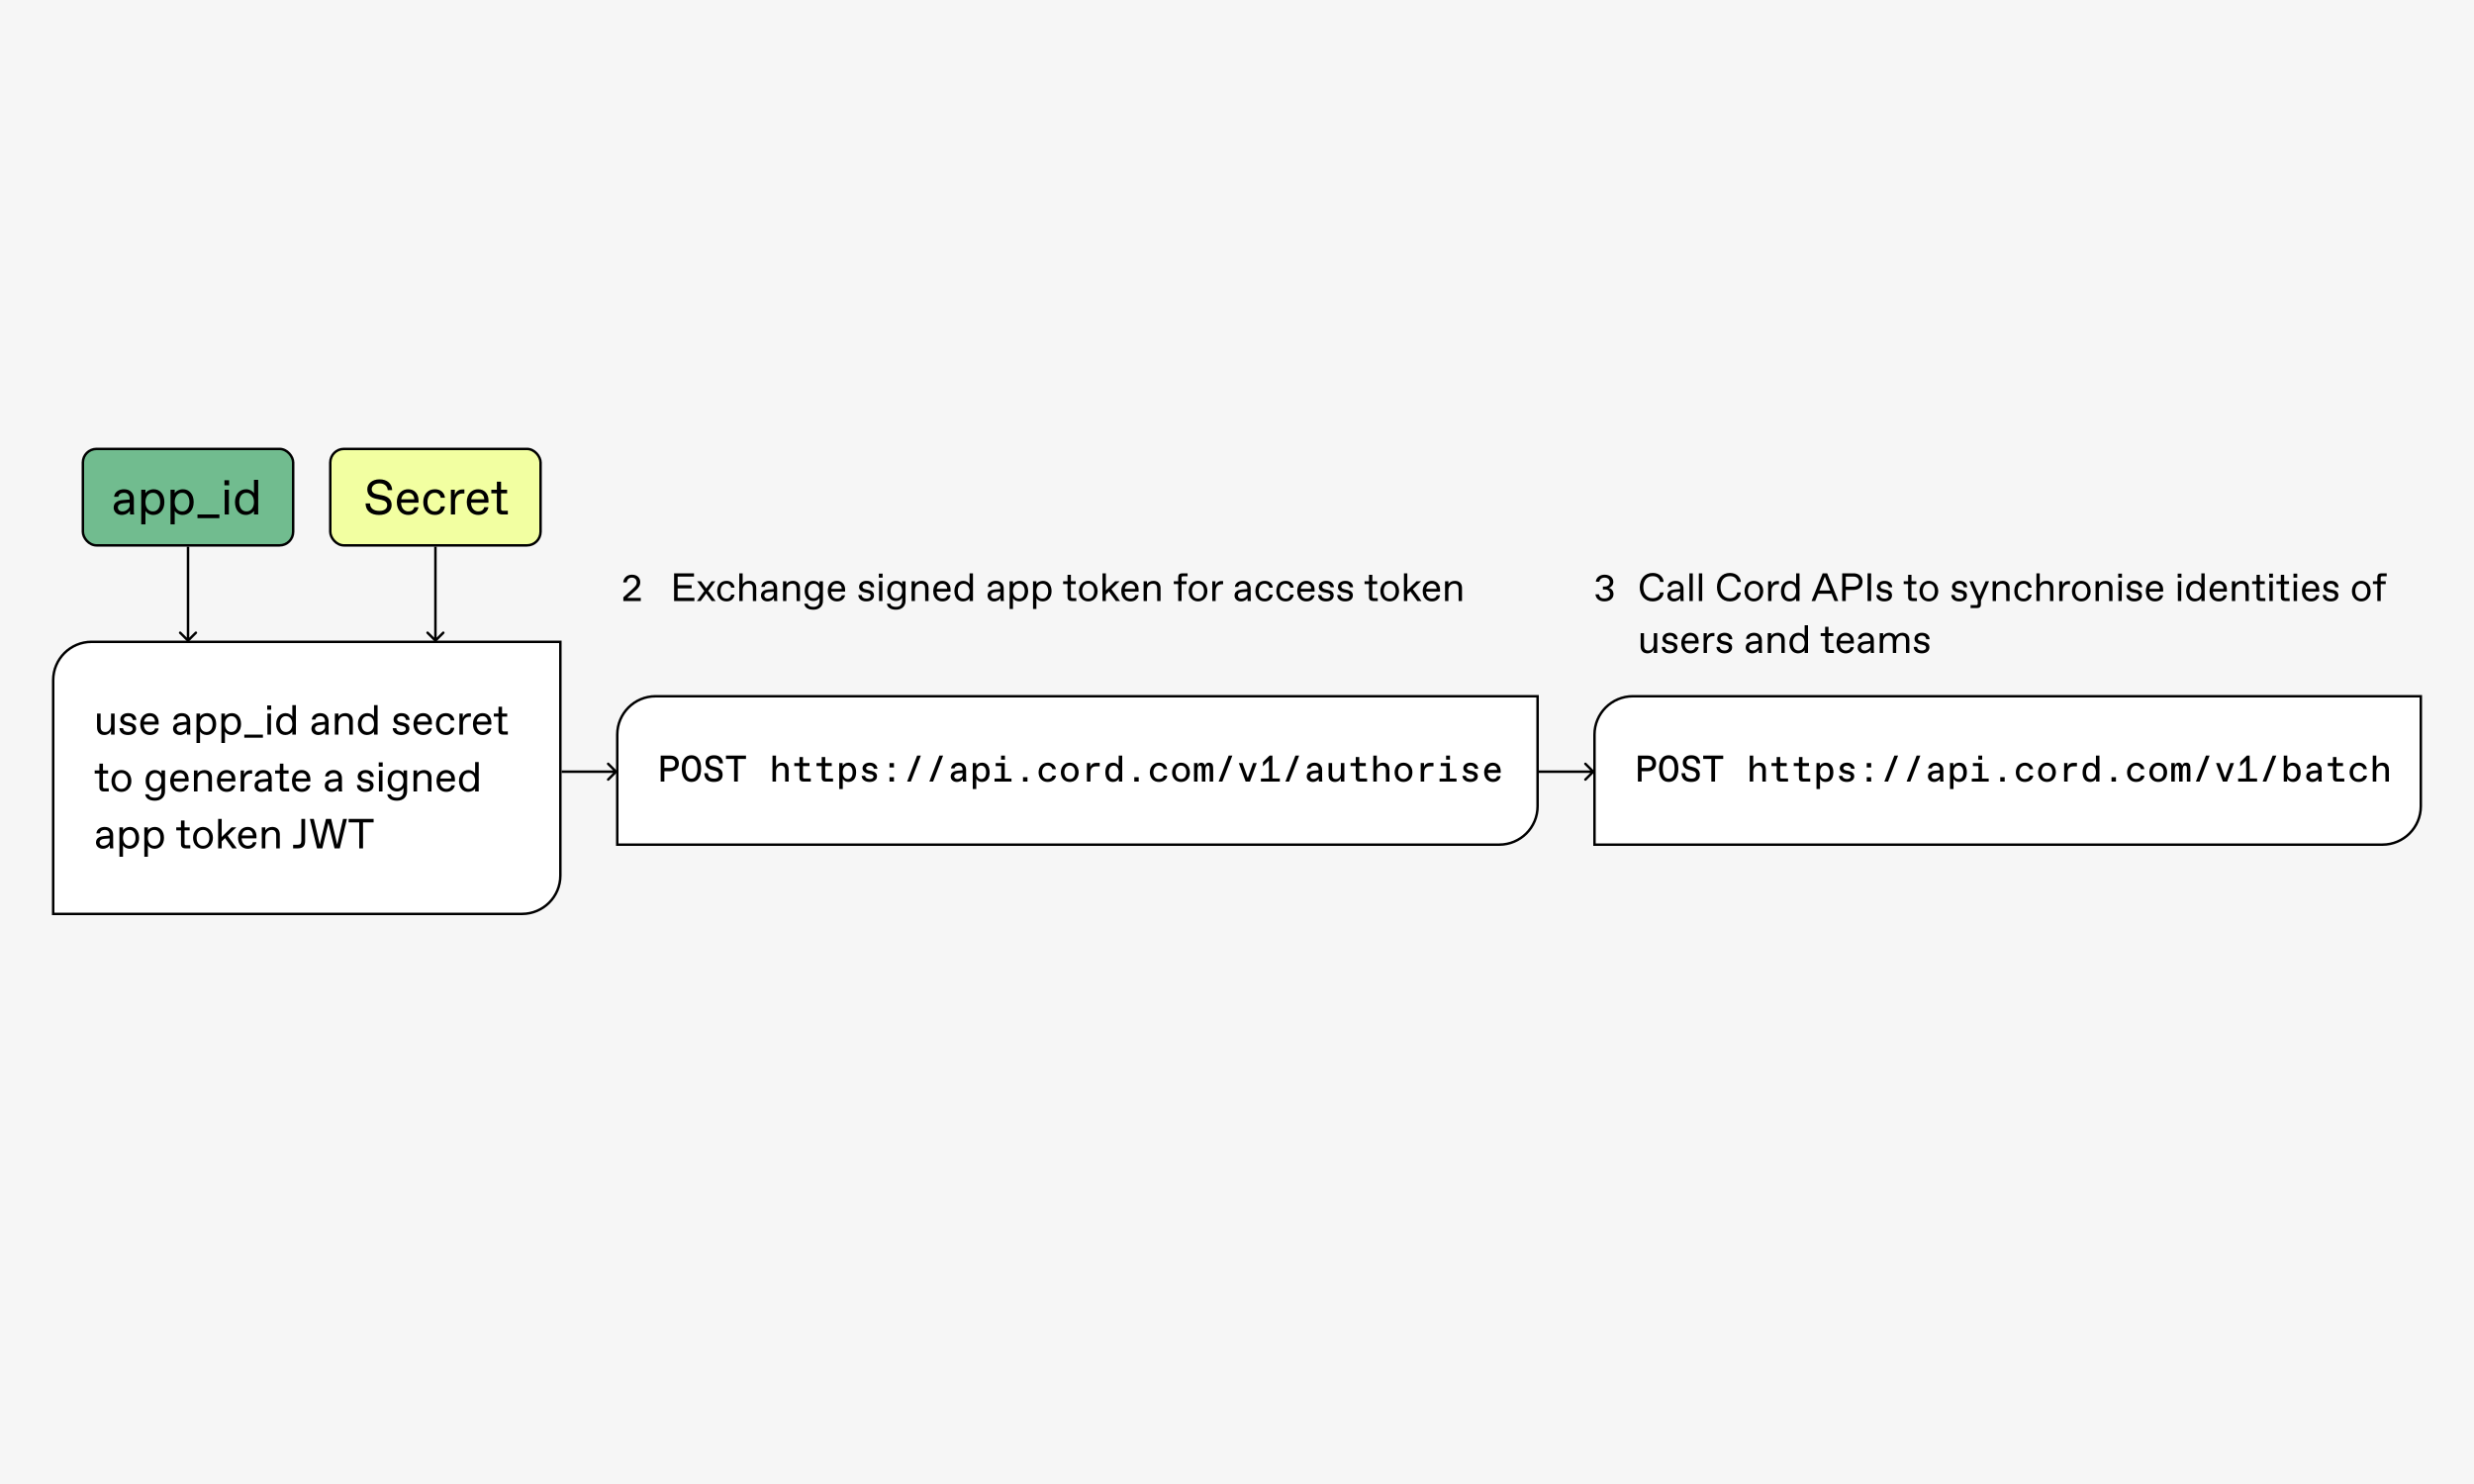 <svg width="1000" height="600" viewBox="0 0 1000 600" fill="none" xmlns="http://www.w3.org/2000/svg">
<rect x="0" y="0" width="1000" height="600" fill="#808080" stroke="none"/>
<g clip-path="url(#clip0_406_3510)">
<rect width="1000" height="600" fill="#F6F6F6"/>
<path d="M37 259.5H226.5V354C226.5 362.56 219.56 369.5 211 369.5H21.5V275C21.5 266.44 28.44 259.5 37 259.5Z" fill="white" stroke="black"/>
<path d="M265 281.5H621.5V326C621.5 334.56 614.56 341.5 606 341.5H249.5V297C249.5 288.44 256.44 281.5 265 281.5Z" fill="white" stroke="black"/>
<path d="M660 281.5H978.5V326C978.5 334.56 971.56 341.5 963 341.5H644.5V297C644.5 288.44 651.44 281.5 660 281.5Z" fill="white" stroke="black"/>
<path d="M42.131 297.17C43.576 297.17 44.528 296.388 44.885 295.385V297H46.33V288.5H44.885V293.09C44.885 294.875 43.78 295.946 42.641 295.946H42.488C41.264 295.946 40.669 295.215 40.669 293.77V288.5H39.224V294.11C39.224 295.895 40.227 297.17 42.131 297.17ZM51.742 297.17C53.681 297.17 55.023 296.184 55.023 294.62C55.023 293.124 53.986 292.478 52.728 292.223L51.386 291.934C50.468 291.747 50.077 291.407 50.077 290.761C50.077 290.115 50.706 289.554 51.725 289.554H51.879C53.001 289.554 53.562 290.285 53.663 291.101H55.108C55.075 289.571 53.986 288.33 51.794 288.33C50.127 288.33 48.632 289.231 48.632 290.914C48.632 292.359 49.719 293.022 51.062 293.294L52.303 293.549C53.255 293.736 53.578 294.127 53.578 294.705C53.578 295.47 52.864 295.946 51.879 295.946H51.725C50.672 295.946 49.839 295.47 49.736 294.399H48.291C48.325 295.997 49.516 297.17 51.742 297.17ZM60.606 297.17C62.357 297.17 63.785 296.218 64.108 294.518H62.663C62.442 295.487 61.66 295.946 60.725 295.946H60.589C59.433 295.946 58.192 295.045 58.124 292.954H64.125V292.104C64.125 289.894 62.748 288.33 60.572 288.33C58.583 288.33 56.679 289.775 56.679 292.733C56.679 295.691 58.498 297.17 60.606 297.17ZM58.192 291.781C58.481 290.098 59.552 289.554 60.504 289.554H60.64C61.745 289.554 62.612 290.302 62.68 291.781H58.192ZM72.715 297.17C74.109 297.17 75.18 296.405 75.519 295.64C75.519 295.844 75.537 296.592 75.605 297H76.965C76.879 296.405 76.879 295.64 76.879 295.13V291.56C76.879 289.826 75.74 288.33 73.496 288.33C71.609 288.33 70.216 289.384 70.114 290.931H71.558C71.66 290.013 72.477 289.554 73.428 289.554H73.547C74.721 289.554 75.434 290.285 75.434 291.56V291.849L72.987 292.053C71.626 292.155 69.944 292.733 69.944 294.654C69.944 296.099 71.133 297.17 72.715 297.17ZM72.868 295.946C72.017 295.946 71.388 295.368 71.388 294.586C71.388 293.753 72.136 293.243 73.207 293.158L75.434 292.988V293.94C75.434 295.045 74.109 295.946 73.02 295.946H72.868ZM80.863 300.4V295.759C81.305 296.575 82.393 297.17 83.566 297.17C85.708 297.17 87.374 295.521 87.374 292.75C87.374 289.979 85.827 288.33 83.668 288.33C82.512 288.33 81.305 288.925 80.863 289.741V288.5H79.418V300.4H80.863ZM83.362 295.946C81.951 295.946 80.863 294.722 80.863 292.75C80.863 290.778 81.951 289.554 83.362 289.554H83.481C84.943 289.554 85.929 290.778 85.929 292.75C85.929 294.722 84.943 295.946 83.481 295.946H83.362ZM90.924 300.4V295.759C91.366 296.575 92.454 297.17 93.627 297.17C95.769 297.17 97.435 295.521 97.435 292.75C97.435 289.979 95.888 288.33 93.729 288.33C92.573 288.33 91.366 288.925 90.924 289.741V288.5H89.479V300.4H90.924ZM93.423 295.946C92.012 295.946 90.924 294.722 90.924 292.75C90.924 290.778 92.012 289.554 93.423 289.554H93.542C95.004 289.554 95.99 290.778 95.99 292.75C95.99 294.722 95.004 295.946 93.542 295.946H93.423ZM106.271 298.275V297H98.74V298.275H106.271ZM109.619 286.97V285.236H108.004V286.97H109.619ZM109.534 297V288.5H108.089V297H109.534ZM115.336 297.17C116.492 297.17 117.699 296.575 118.158 295.759V297H119.603V285.1H118.158V289.741C117.699 288.925 116.611 288.33 115.455 288.33C113.296 288.33 111.63 289.979 111.63 292.75C111.63 295.521 113.177 297.17 115.336 297.17ZM115.523 295.946C114.061 295.946 113.092 294.722 113.092 292.75C113.092 290.778 114.061 289.554 115.523 289.554H115.642C117.07 289.554 118.158 290.778 118.158 292.75C118.158 294.722 117.07 295.946 115.642 295.946H115.523ZM128.645 297.17C130.039 297.17 131.11 296.405 131.45 295.64C131.45 295.844 131.467 296.592 131.535 297H132.895C132.81 296.405 132.81 295.64 132.81 295.13V291.56C132.81 289.826 131.671 288.33 129.427 288.33C127.54 288.33 126.146 289.384 126.044 290.931H127.489C127.591 290.013 128.407 289.554 129.359 289.554H129.478C130.651 289.554 131.365 290.285 131.365 291.56V291.849L128.917 292.053C127.557 292.155 125.874 292.733 125.874 294.654C125.874 296.099 127.064 297.17 128.645 297.17ZM128.798 295.946C127.948 295.946 127.319 295.368 127.319 294.586C127.319 293.753 128.067 293.243 129.138 293.158L131.365 292.988V293.94C131.365 295.045 130.039 295.946 128.951 295.946H128.798ZM136.794 297V292.41C136.794 290.727 137.814 289.554 139.225 289.554H139.361C140.619 289.554 141.18 290.336 141.18 291.696V297H142.625V291.356C142.625 289.486 141.469 288.33 139.599 288.33C138.222 288.33 137.287 288.942 136.794 289.775V288.5H135.349V297H136.794ZM148.357 297.17C149.513 297.17 150.72 296.575 151.179 295.759V297H152.624V285.1H151.179V289.741C150.72 288.925 149.632 288.33 148.476 288.33C146.317 288.33 144.651 289.979 144.651 292.75C144.651 295.521 146.198 297.17 148.357 297.17ZM148.544 295.946C147.082 295.946 146.113 294.722 146.113 292.75C146.113 290.778 147.082 289.554 148.544 289.554H148.663C150.091 289.554 151.179 290.778 151.179 292.75C151.179 294.722 150.091 295.946 148.663 295.946H148.544ZM162.193 297.17C164.131 297.17 165.474 296.184 165.474 294.62C165.474 293.124 164.437 292.478 163.179 292.223L161.836 291.934C160.918 291.747 160.527 291.407 160.527 290.761C160.527 290.115 161.156 289.554 162.176 289.554H162.329C163.451 289.554 164.012 290.285 164.114 291.101H165.559C165.525 289.571 164.437 288.33 162.244 288.33C160.578 288.33 159.082 289.231 159.082 290.914C159.082 292.359 160.17 293.022 161.513 293.294L162.754 293.549C163.706 293.736 164.029 294.127 164.029 294.705C164.029 295.47 163.315 295.946 162.329 295.946H162.176C161.122 295.946 160.289 295.47 160.187 294.399H158.742C158.776 295.997 159.966 297.17 162.193 297.17ZM171.056 297.17C172.807 297.17 174.235 296.218 174.558 294.518H173.113C172.892 295.487 172.11 295.946 171.175 295.946H171.039C169.883 295.946 168.642 295.045 168.574 292.954H174.575V292.104C174.575 289.894 173.198 288.33 171.022 288.33C169.033 288.33 167.129 289.775 167.129 292.733C167.129 295.691 168.948 297.17 171.056 297.17ZM168.642 291.781C168.931 290.098 170.002 289.554 170.954 289.554H171.09C172.195 289.554 173.062 290.302 173.13 291.781H168.642ZM180.222 297.17C182.126 297.17 183.435 296.031 183.656 294.229H182.211C182.041 295.215 181.327 295.946 180.307 295.946H180.154C178.454 295.946 177.655 294.45 177.655 292.75C177.655 291.05 178.454 289.554 180.154 289.554H180.307C181.327 289.554 182.041 290.268 182.211 291.271H183.656C183.486 289.452 182.126 288.33 180.222 288.33C177.638 288.33 176.21 290.251 176.21 292.75C176.21 295.249 177.638 297.17 180.222 297.17ZM187.147 297V292.75C187.147 290.914 188.099 289.792 189.663 289.792H190.343V288.415H189.578C188.456 288.415 187.419 289.095 187.062 290.387V288.5H185.702V297H187.147ZM195.095 297.17C196.846 297.17 198.274 296.218 198.597 294.518H197.152C196.931 295.487 196.149 295.946 195.214 295.946H195.078C193.922 295.946 192.681 295.045 192.613 292.954H198.614V292.104C198.614 289.894 197.237 288.33 195.061 288.33C193.072 288.33 191.168 289.775 191.168 292.733C191.168 295.691 192.987 297.17 195.095 297.17ZM192.681 291.781C192.97 290.098 194.041 289.554 194.993 289.554H195.129C196.234 289.554 197.101 290.302 197.169 291.781H192.681ZM205.267 297V295.725H203.618C203.108 295.725 202.938 295.555 202.938 295.045V289.741H205.012V288.5H202.938V285.746H201.493V288.5H199.589V289.741H201.493V295.249C201.493 296.405 202.122 297 203.278 297H205.267ZM43.95 320V318.725H42.301C41.791 318.725 41.621 318.555 41.621 318.045V312.741H43.695V311.5H41.621V308.746H40.176V311.5H38.272V312.741H40.176V318.249C40.176 319.405 40.805 320 41.961 320H43.95ZM49.069 320.17C51.33 320.17 53.098 318.385 53.098 315.75C53.098 313.115 51.33 311.33 49.069 311.33C46.808 311.33 45.057 313.115 45.057 315.75C45.057 318.385 46.808 320.17 49.069 320.17ZM49.001 318.946C47.573 318.946 46.502 317.773 46.502 315.75C46.502 313.727 47.573 312.554 49.001 312.554H49.154C50.582 312.554 51.653 313.727 51.653 315.75C51.653 317.773 50.582 318.946 49.154 318.946H49.001ZM62.61 323.74C65.194 323.74 66.707 322.125 66.707 319.983V311.5H65.262V312.741C64.854 311.976 63.919 311.33 62.61 311.33C60.57 311.33 58.87 312.809 58.87 315.699C58.87 318.589 60.604 320 62.61 320C63.919 320 64.803 319.354 65.262 318.589V319.83C65.262 321.734 64.14 322.516 62.695 322.516H62.525C61.284 322.516 60.332 322.057 60.145 321.139H58.7C58.87 322.652 60.213 323.74 62.61 323.74ZM62.678 318.776C61.352 318.776 60.315 317.824 60.315 315.699C60.315 313.574 61.42 312.554 62.729 312.554H62.882C64.174 312.554 65.262 313.744 65.262 315.699C65.262 317.654 64.106 318.776 62.814 318.776H62.678ZM72.725 320.17C74.476 320.17 75.904 319.218 76.227 317.518H74.782C74.561 318.487 73.779 318.946 72.844 318.946H72.708C71.552 318.946 70.311 318.045 70.243 315.954H76.244V315.104C76.244 312.894 74.867 311.33 72.691 311.33C70.702 311.33 68.798 312.775 68.798 315.733C68.798 318.691 70.617 320.17 72.725 320.17ZM70.311 314.781C70.6 313.098 71.671 312.554 72.623 312.554H72.759C73.864 312.554 74.731 313.302 74.799 314.781H70.311ZM79.834 320V315.41C79.834 313.727 80.854 312.554 82.265 312.554H82.401C83.659 312.554 84.22 313.336 84.22 314.696V320H85.665V314.356C85.665 312.486 84.509 311.33 82.639 311.33C81.262 311.33 80.327 311.942 79.834 312.775V311.5H78.389V320H79.834ZM91.618 320.17C93.369 320.17 94.797 319.218 95.12 317.518H93.675C93.454 318.487 92.672 318.946 91.737 318.946H91.601C90.445 318.946 89.204 318.045 89.136 315.954H95.137V315.104C95.137 312.894 93.76 311.33 91.584 311.33C89.595 311.33 87.691 312.775 87.691 315.733C87.691 318.691 89.51 320.17 91.618 320.17ZM89.204 314.781C89.493 313.098 90.564 312.554 91.516 312.554H91.652C92.757 312.554 93.624 313.302 93.692 314.781H89.204ZM98.727 320V315.75C98.727 313.914 99.679 312.792 101.243 312.792H101.923V311.415H101.158C100.036 311.415 98.999 312.095 98.642 313.387V311.5H97.282V320H98.727ZM105.652 320.17C107.046 320.17 108.117 319.405 108.457 318.64C108.457 318.844 108.474 319.592 108.542 320H109.902C109.817 319.405 109.817 318.64 109.817 318.13V314.56C109.817 312.826 108.678 311.33 106.434 311.33C104.547 311.33 103.153 312.384 103.051 313.931H104.496C104.598 313.013 105.414 312.554 106.366 312.554H106.485C107.658 312.554 108.372 313.285 108.372 314.56V314.849L105.924 315.053C104.564 315.155 102.881 315.733 102.881 317.654C102.881 319.099 104.071 320.17 105.652 320.17ZM105.805 318.946C104.955 318.946 104.326 318.368 104.326 317.586C104.326 316.753 105.074 316.243 106.145 316.158L108.372 315.988V316.94C108.372 318.045 107.046 318.946 105.958 318.946H105.805ZM116.881 320V318.725H115.232C114.722 318.725 114.552 318.555 114.552 318.045V312.741H116.626V311.5H114.552V308.746H113.107V311.5H111.203V312.741H113.107V318.249C113.107 319.405 113.736 320 114.892 320H116.881ZM121.932 320.17C123.683 320.17 125.111 319.218 125.434 317.518H123.989C123.768 318.487 122.986 318.946 122.051 318.946H121.915C120.759 318.946 119.518 318.045 119.45 315.954H125.451V315.104C125.451 312.894 124.074 311.33 121.898 311.33C119.909 311.33 118.005 312.775 118.005 315.733C118.005 318.691 119.824 320.17 121.932 320.17ZM119.518 314.781C119.807 313.098 120.878 312.554 121.83 312.554H121.966C123.071 312.554 123.938 313.302 124.006 314.781H119.518ZM134.041 320.17C135.435 320.17 136.506 319.405 136.846 318.64C136.846 318.844 136.863 319.592 136.931 320H138.291C138.206 319.405 138.206 318.64 138.206 318.13V314.56C138.206 312.826 137.067 311.33 134.823 311.33C132.936 311.33 131.542 312.384 131.44 313.931H132.885C132.987 313.013 133.803 312.554 134.755 312.554H134.874C136.047 312.554 136.761 313.285 136.761 314.56V314.849L134.313 315.053C132.953 315.155 131.27 315.733 131.27 317.654C131.27 319.099 132.46 320.17 134.041 320.17ZM134.194 318.946C133.344 318.946 132.715 318.368 132.715 317.586C132.715 316.753 133.463 316.243 134.534 316.158L136.761 315.988V316.94C136.761 318.045 135.435 318.946 134.347 318.946H134.194ZM147.716 320.17C149.654 320.17 150.997 319.184 150.997 317.62C150.997 316.124 149.96 315.478 148.702 315.223L147.359 314.934C146.441 314.747 146.05 314.407 146.05 313.761C146.05 313.115 146.679 312.554 147.699 312.554H147.852C148.974 312.554 149.535 313.285 149.637 314.101H151.082C151.048 312.571 149.96 311.33 147.767 311.33C146.101 311.33 144.605 312.231 144.605 313.914C144.605 315.359 145.693 316.022 147.036 316.294L148.277 316.549C149.229 316.736 149.552 317.127 149.552 317.705C149.552 318.47 148.838 318.946 147.852 318.946H147.699C146.645 318.946 145.812 318.47 145.71 317.399H144.265C144.299 318.997 145.489 320.17 147.716 320.17ZM154.693 309.97V308.236H153.078V309.97H154.693ZM154.608 320V311.5H153.163V320H154.608ZM160.443 323.74C163.027 323.74 164.54 322.125 164.54 319.983V311.5H163.095V312.741C162.687 311.976 161.752 311.33 160.443 311.33C158.403 311.33 156.703 312.809 156.703 315.699C156.703 318.589 158.437 320 160.443 320C161.752 320 162.636 319.354 163.095 318.589V319.83C163.095 321.734 161.973 322.516 160.528 322.516H160.358C159.117 322.516 158.165 322.057 157.978 321.139H156.533C156.703 322.652 158.046 323.74 160.443 323.74ZM160.511 318.776C159.185 318.776 158.148 317.824 158.148 315.699C158.148 313.574 159.253 312.554 160.562 312.554H160.715C162.007 312.554 163.095 313.744 163.095 315.699C163.095 317.654 161.939 318.776 160.647 318.776H160.511ZM168.586 320V315.41C168.586 313.727 169.606 312.554 171.017 312.554H171.153C172.411 312.554 172.972 313.336 172.972 314.696V320H174.417V314.356C174.417 312.486 173.261 311.33 171.391 311.33C170.014 311.33 169.079 311.942 168.586 312.775V311.5H167.141V320H168.586ZM180.37 320.17C182.121 320.17 183.549 319.218 183.872 317.518H182.427C182.206 318.487 181.424 318.946 180.489 318.946H180.353C179.197 318.946 177.956 318.045 177.888 315.954H183.889V315.104C183.889 312.894 182.512 311.33 180.336 311.33C178.347 311.33 176.443 312.775 176.443 315.733C176.443 318.691 178.262 320.17 180.37 320.17ZM177.956 314.781C178.245 313.098 179.316 312.554 180.268 312.554H180.404C181.509 312.554 182.376 313.302 182.444 314.781H177.956ZM189.23 320.17C190.386 320.17 191.593 319.575 192.052 318.759V320H193.497V308.1H192.052V312.741C191.593 311.925 190.505 311.33 189.349 311.33C187.19 311.33 185.524 312.979 185.524 315.75C185.524 318.521 187.071 320.17 189.23 320.17ZM189.417 318.946C187.955 318.946 186.986 317.722 186.986 315.75C186.986 313.778 187.955 312.554 189.417 312.554H189.536C190.964 312.554 192.052 313.778 192.052 315.75C192.052 317.722 190.964 318.946 189.536 318.946H189.417ZM41.57 343.17C42.964 343.17 44.035 342.405 44.375 341.64C44.375 341.844 44.392 342.592 44.46 343H45.82C45.735 342.405 45.735 341.64 45.735 341.13V337.56C45.735 335.826 44.596 334.33 42.352 334.33C40.465 334.33 39.071 335.384 38.969 336.931H40.414C40.516 336.013 41.332 335.554 42.284 335.554H42.403C43.576 335.554 44.29 336.285 44.29 337.56V337.849L41.842 338.053C40.482 338.155 38.799 338.733 38.799 340.654C38.799 342.099 39.989 343.17 41.57 343.17ZM41.723 341.946C40.873 341.946 40.244 341.368 40.244 340.586C40.244 339.753 40.992 339.243 42.063 339.158L44.29 338.988V339.94C44.29 341.045 42.964 341.946 41.876 341.946H41.723ZM49.719 346.4V341.759C50.161 342.575 51.249 343.17 52.422 343.17C54.564 343.17 56.23 341.521 56.23 338.75C56.23 335.979 54.683 334.33 52.524 334.33C51.368 334.33 50.161 334.925 49.719 335.741V334.5H48.274V346.4H49.719ZM52.218 341.946C50.807 341.946 49.719 340.722 49.719 338.75C49.719 336.778 50.807 335.554 52.218 335.554H52.337C53.799 335.554 54.785 336.778 54.785 338.75C54.785 340.722 53.799 341.946 52.337 341.946H52.218ZM59.779 346.4V341.759C60.221 342.575 61.309 343.17 62.482 343.17C64.624 343.17 66.29 341.521 66.29 338.75C66.29 335.979 64.743 334.33 62.584 334.33C61.428 334.33 60.221 334.925 59.779 335.741V334.5H58.334V346.4H59.779ZM62.278 341.946C60.867 341.946 59.779 340.722 59.779 338.75C59.779 336.778 60.867 335.554 62.278 335.554H62.397C63.859 335.554 64.845 336.778 64.845 338.75C64.845 340.722 63.859 341.946 62.397 341.946H62.278ZM76.921 343V341.725H75.272C74.762 341.725 74.592 341.555 74.592 341.045V335.741H76.666V334.5H74.592V331.746H73.147V334.5H71.243V335.741H73.147V341.249C73.147 342.405 73.776 343 74.932 343H76.921ZM82.04 343.17C84.301 343.17 86.069 341.385 86.069 338.75C86.069 336.115 84.301 334.33 82.04 334.33C79.779 334.33 78.028 336.115 78.028 338.75C78.028 341.385 79.779 343.17 82.04 343.17ZM81.972 341.946C80.544 341.946 79.473 340.773 79.473 338.75C79.473 336.727 80.544 335.554 81.972 335.554H82.125C83.553 335.554 84.624 336.727 84.624 338.75C84.624 340.773 83.553 341.946 82.125 341.946H81.972ZM89.612 343V340.178L90.955 338.869L93.913 343H95.698L91.992 337.883L95.528 334.5H93.607L89.612 338.41V331.1H88.167V343H89.612ZM100.151 343.17C101.902 343.17 103.33 342.218 103.653 340.518H102.208C101.987 341.487 101.205 341.946 100.27 341.946H100.134C98.978 341.946 97.737 341.045 97.669 338.954H103.67V338.104C103.67 335.894 102.293 334.33 100.117 334.33C98.128 334.33 96.224 335.775 96.224 338.733C96.224 341.691 98.043 343.17 100.151 343.17ZM97.737 337.781C98.026 336.098 99.097 335.554 100.049 335.554H100.185C101.29 335.554 102.157 336.302 102.225 337.781H97.737ZM107.26 343V338.41C107.26 336.727 108.28 335.554 109.691 335.554H109.827C111.085 335.554 111.646 336.336 111.646 337.696V343H113.091V337.356C113.091 335.486 111.935 334.33 110.065 334.33C108.688 334.33 107.753 334.942 107.26 335.775V334.5H105.815V343H107.26ZM120.451 343C122.389 343 123.341 342.031 123.341 339.974V331.1H121.811V339.889C121.811 341.028 121.369 341.555 120.281 341.555H118.479V343H120.451ZM136.301 341.47L133.836 331.1H131.762L129.263 341.436L126.832 331.1H125.251L128.158 343H130.283L132.748 332.817L135.213 343H137.338L140.245 331.1H138.664L136.301 341.47ZM146.733 343V332.494H151.017V331.1H140.919V332.494H145.203V343H146.733Z" fill="black"/>
<path d="M280.68 243V241.688H273.912V237.896H279.56V236.584H273.912V233.112H280.52V231.8H272.472V243H280.68ZM283.215 243L285.455 239.992L287.663 243H289.247L286.255 238.92L289.167 235H287.615L285.487 237.88L283.359 235H281.775L284.687 238.952L281.679 243H283.215ZM293.669 243.16C295.461 243.16 296.693 242.088 296.901 240.392H295.541C295.381 241.32 294.709 242.008 293.749 242.008H293.605C292.005 242.008 291.253 240.6 291.253 239C291.253 237.4 292.005 235.992 293.605 235.992H293.749C294.709 235.992 295.381 236.664 295.541 237.608H296.901C296.741 235.896 295.461 234.84 293.669 234.84C291.237 234.84 289.893 236.648 289.893 239C289.893 241.352 291.237 243.16 293.669 243.16ZM300.186 243V238.568C300.186 236.936 301.29 235.992 302.458 235.992H302.602C303.786 235.992 304.314 236.728 304.314 237.992V243H305.674V237.672C305.674 235.992 304.666 234.84 302.842 234.84C301.546 234.84 300.682 235.4 300.186 236.2V231.8H298.826V243H300.186ZM310.188 243.16C311.5 243.16 312.508 242.44 312.828 241.72C312.828 241.912 312.844 242.616 312.908 243H314.188C314.108 242.44 314.108 241.72 314.108 241.24V237.88C314.108 236.248 313.036 234.84 310.924 234.84C309.148 234.84 307.836 235.832 307.74 237.288H309.1C309.196 236.424 309.964 235.992 310.86 235.992H310.972C312.076 235.992 312.748 236.68 312.748 237.88V238.152L310.444 238.344C309.164 238.44 307.58 238.984 307.58 240.792C307.58 242.152 308.7 243.16 310.188 243.16ZM310.332 242.008C309.532 242.008 308.94 241.464 308.94 240.728C308.94 239.944 309.644 239.464 310.652 239.384L312.748 239.224V240.12C312.748 241.16 311.5 242.008 310.476 242.008H310.332ZM317.858 243V238.68C317.858 237.096 318.818 235.992 320.146 235.992H320.274C321.458 235.992 321.986 236.728 321.986 238.008V243H323.346V237.688C323.346 235.928 322.258 234.84 320.498 234.84C319.202 234.84 318.322 235.416 317.858 236.2V235H316.498V243H317.858ZM328.772 246.52C331.204 246.52 332.628 245 332.628 242.984V235H331.268V236.168C330.884 235.448 330.004 234.84 328.772 234.84C326.852 234.84 325.252 236.232 325.252 238.952C325.252 241.672 326.884 243 328.772 243C330.004 243 330.836 242.392 331.268 241.672V242.84C331.268 244.632 330.212 245.368 328.852 245.368H328.692C327.524 245.368 326.628 244.936 326.452 244.072H325.092C325.252 245.496 326.516 246.52 328.772 246.52ZM328.836 241.848C327.588 241.848 326.612 240.952 326.612 238.952C326.612 236.952 327.652 235.992 328.884 235.992H329.028C330.244 235.992 331.268 237.112 331.268 238.952C331.268 240.792 330.18 241.848 328.964 241.848H328.836ZM338.292 243.16C339.94 243.16 341.284 242.264 341.588 240.664H340.228C340.02 241.576 339.284 242.008 338.404 242.008H338.276C337.188 242.008 336.02 241.16 335.956 239.192H341.604V238.392C341.604 236.312 340.308 234.84 338.26 234.84C336.388 234.84 334.596 236.2 334.596 238.984C334.596 241.768 336.308 243.16 338.292 243.16ZM336.02 238.088C336.292 236.504 337.3 235.992 338.196 235.992H338.324C339.364 235.992 340.18 236.696 340.244 238.088H336.02ZM350.184 243.16C352.008 243.16 353.272 242.232 353.272 240.76C353.272 239.352 352.296 238.744 351.112 238.504L349.848 238.232C348.984 238.056 348.616 237.736 348.616 237.128C348.616 236.52 349.208 235.992 350.168 235.992H350.312C351.368 235.992 351.896 236.68 351.992 237.448H353.352C353.32 236.008 352.296 234.84 350.232 234.84C348.664 234.84 347.256 235.688 347.256 237.272C347.256 238.632 348.28 239.256 349.544 239.512L350.712 239.752C351.608 239.928 351.912 240.296 351.912 240.84C351.912 241.56 351.24 242.008 350.312 242.008H350.168C349.176 242.008 348.392 241.56 348.296 240.552H346.936C346.968 242.056 348.088 243.16 350.184 243.16ZM356.75 233.56V231.928H355.23V233.56H356.75ZM356.67 243V235H355.31V243H356.67ZM362.163 246.52C364.595 246.52 366.019 245 366.019 242.984V235H364.659V236.168C364.275 235.448 363.395 234.84 362.163 234.84C360.243 234.84 358.643 236.232 358.643 238.952C358.643 241.672 360.275 243 362.163 243C363.395 243 364.227 242.392 364.659 241.672V242.84C364.659 244.632 363.603 245.368 362.243 245.368H362.083C360.915 245.368 360.019 244.936 359.843 244.072H358.483C358.643 245.496 359.907 246.52 362.163 246.52ZM362.227 241.848C360.979 241.848 360.003 240.952 360.003 238.952C360.003 236.952 361.043 235.992 362.275 235.992H362.419C363.635 235.992 364.659 237.112 364.659 238.952C364.659 240.792 363.571 241.848 362.355 241.848H362.227ZM369.826 243V238.68C369.826 237.096 370.786 235.992 372.114 235.992H372.242C373.426 235.992 373.954 236.728 373.954 238.008V243H375.314V237.688C375.314 235.928 374.226 234.84 372.466 234.84C371.17 234.84 370.29 235.416 369.826 236.2V235H368.466V243H369.826ZM380.917 243.16C382.565 243.16 383.909 242.264 384.213 240.664H382.853C382.645 241.576 381.909 242.008 381.029 242.008H380.901C379.813 242.008 378.645 241.16 378.581 239.192H384.229V238.392C384.229 236.312 382.933 234.84 380.885 234.84C379.013 234.84 377.221 236.2 377.221 238.984C377.221 241.768 378.933 243.16 380.917 243.16ZM378.645 238.088C378.917 236.504 379.925 235.992 380.821 235.992H380.949C381.989 235.992 382.805 236.696 382.869 238.088H378.645ZM389.256 243.16C390.344 243.16 391.48 242.6 391.912 241.832V243H393.272V231.8H391.912V236.168C391.48 235.4 390.456 234.84 389.368 234.84C387.336 234.84 385.768 236.392 385.768 239C385.768 241.608 387.224 243.16 389.256 243.16ZM389.432 242.008C388.056 242.008 387.144 240.856 387.144 239C387.144 237.144 388.056 235.992 389.432 235.992H389.544C390.888 235.992 391.912 237.144 391.912 239C391.912 240.856 390.888 242.008 389.544 242.008H389.432ZM401.782 243.16C403.094 243.16 404.102 242.44 404.422 241.72C404.422 241.912 404.438 242.616 404.502 243H405.782C405.702 242.44 405.702 241.72 405.702 241.24V237.88C405.702 236.248 404.63 234.84 402.518 234.84C400.742 234.84 399.43 235.832 399.334 237.288H400.694C400.79 236.424 401.558 235.992 402.454 235.992H402.566C403.67 235.992 404.342 236.68 404.342 237.88V238.152L402.038 238.344C400.758 238.44 399.174 238.984 399.174 240.792C399.174 242.152 400.294 243.16 401.782 243.16ZM401.926 242.008C401.126 242.008 400.534 241.464 400.534 240.728C400.534 239.944 401.238 239.464 402.246 239.384L404.342 239.224V240.12C404.342 241.16 403.094 242.008 402.07 242.008H401.926ZM409.451 246.2V241.832C409.867 242.6 410.891 243.16 411.995 243.16C414.011 243.16 415.579 241.608 415.579 239C415.579 236.392 414.123 234.84 412.091 234.84C411.003 234.84 409.867 235.4 409.451 236.168V235H408.091V246.2H409.451ZM411.803 242.008C410.475 242.008 409.451 240.856 409.451 239C409.451 237.144 410.475 235.992 411.803 235.992H411.915C413.291 235.992 414.219 237.144 414.219 239C414.219 240.856 413.291 242.008 411.915 242.008H411.803ZM418.92 246.2V241.832C419.336 242.6 420.36 243.16 421.464 243.16C423.48 243.16 425.048 241.608 425.048 239C425.048 236.392 423.592 234.84 421.56 234.84C420.472 234.84 419.336 235.4 418.92 236.168V235H417.56V246.2H418.92ZM421.272 242.008C419.944 242.008 418.92 240.856 418.92 239C418.92 237.144 419.944 235.992 421.272 235.992H421.384C422.76 235.992 423.688 237.144 423.688 239C423.688 240.856 422.76 242.008 421.384 242.008H421.272ZM435.053 243V241.8H433.501C433.021 241.8 432.861 241.64 432.861 241.16V236.168H434.813V235H432.861V232.408H431.501V235H429.709V236.168H431.501V241.352C431.501 242.44 432.093 243 433.181 243H435.053ZM439.871 243.16C441.999 243.16 443.663 241.48 443.663 239C443.663 236.52 441.999 234.84 439.871 234.84C437.743 234.84 436.095 236.52 436.095 239C436.095 241.48 437.743 243.16 439.871 243.16ZM439.807 242.008C438.463 242.008 437.455 240.904 437.455 239C437.455 237.096 438.463 235.992 439.807 235.992H439.951C441.295 235.992 442.303 237.096 442.303 239C442.303 240.904 441.295 242.008 439.951 242.008H439.807ZM446.998 243V240.344L448.262 239.112L451.046 243H452.726L449.238 238.184L452.566 235H450.758L446.998 238.68V231.8H445.638V243H446.998ZM456.917 243.16C458.565 243.16 459.909 242.264 460.213 240.664H458.853C458.645 241.576 457.909 242.008 457.029 242.008H456.901C455.813 242.008 454.645 241.16 454.581 239.192H460.229V238.392C460.229 236.312 458.933 234.84 456.885 234.84C455.013 234.84 453.221 236.2 453.221 238.984C453.221 241.768 454.933 243.16 456.917 243.16ZM454.645 238.088C454.917 236.504 455.925 235.992 456.821 235.992H456.949C457.989 235.992 458.805 236.696 458.869 238.088H454.645ZM463.608 243V238.68C463.608 237.096 464.568 235.992 465.896 235.992H466.024C467.208 235.992 467.736 236.728 467.736 238.008V243H469.096V237.688C469.096 235.928 468.008 234.84 466.248 234.84C464.952 234.84 464.072 235.416 463.608 236.2V235H462.248V243H463.608ZM477.598 243V236.168H479.63V235H477.598V233.624C477.598 233.144 477.758 232.984 478.238 232.984H480.03V231.8H477.87C476.766 231.8 476.238 232.312 476.238 233.4V235H474.446V236.168H476.238V243H477.598ZM484.246 243.16C486.374 243.16 488.038 241.48 488.038 239C488.038 236.52 486.374 234.84 484.246 234.84C482.118 234.84 480.47 236.52 480.47 239C480.47 241.48 482.118 243.16 484.246 243.16ZM484.182 242.008C482.838 242.008 481.83 240.904 481.83 239C481.83 237.096 482.838 235.992 484.182 235.992H484.326C485.67 235.992 486.678 237.096 486.678 239C486.678 240.904 485.67 242.008 484.326 242.008H484.182ZM491.373 243V239C491.373 237.272 492.269 236.216 493.741 236.216H494.381V234.92H493.661C492.605 234.92 491.629 235.56 491.293 236.776V235H490.013V243H491.373ZM501.61 243.16C502.922 243.16 503.93 242.44 504.25 241.72C504.25 241.912 504.266 242.616 504.33 243H505.61C505.53 242.44 505.53 241.72 505.53 241.24V237.88C505.53 236.248 504.458 234.84 502.346 234.84C500.57 234.84 499.258 235.832 499.162 237.288H500.522C500.618 236.424 501.386 235.992 502.282 235.992H502.394C503.498 235.992 504.17 236.68 504.17 237.88V238.152L501.866 238.344C500.586 238.44 499.002 238.984 499.002 240.792C499.002 242.152 500.122 243.16 501.61 243.16ZM501.754 242.008C500.954 242.008 500.362 241.464 500.362 240.728C500.362 239.944 501.066 239.464 502.074 239.384L504.17 239.224V240.12C504.17 241.16 502.922 242.008 501.898 242.008H501.754ZM511.216 243.16C513.008 243.16 514.24 242.088 514.448 240.392H513.088C512.928 241.32 512.256 242.008 511.296 242.008H511.152C509.552 242.008 508.799 240.6 508.799 239C508.799 237.4 509.552 235.992 511.152 235.992H511.296C512.256 235.992 512.928 236.664 513.088 237.608H514.448C514.288 235.896 513.008 234.84 511.216 234.84C508.784 234.84 507.44 236.648 507.44 239C507.44 241.352 508.784 243.16 511.216 243.16ZM519.669 243.16C521.461 243.16 522.693 242.088 522.901 240.392H521.541C521.381 241.32 520.709 242.008 519.749 242.008H519.605C518.005 242.008 517.253 240.6 517.253 239C517.253 237.4 518.005 235.992 519.605 235.992H519.749C520.709 235.992 521.381 236.664 521.541 237.608H522.901C522.741 235.896 521.461 234.84 519.669 234.84C517.237 234.84 515.893 236.648 515.893 239C515.893 241.352 517.237 243.16 519.669 243.16ZM528.042 243.16C529.69 243.16 531.034 242.264 531.338 240.664H529.978C529.77 241.576 529.034 242.008 528.154 242.008H528.026C526.938 242.008 525.77 241.16 525.706 239.192H531.354V238.392C531.354 236.312 530.058 234.84 528.01 234.84C526.138 234.84 524.346 236.2 524.346 238.984C524.346 241.768 526.058 243.16 528.042 243.16ZM525.77 238.088C526.042 236.504 527.05 235.992 527.946 235.992H528.074C529.114 235.992 529.93 236.696 529.994 238.088H525.77ZM535.997 243.16C537.821 243.16 539.085 242.232 539.085 240.76C539.085 239.352 538.109 238.744 536.925 238.504L535.661 238.232C534.797 238.056 534.429 237.736 534.429 237.128C534.429 236.52 535.021 235.992 535.981 235.992H536.125C537.181 235.992 537.709 236.68 537.805 237.448H539.165C539.133 236.008 538.109 234.84 536.045 234.84C534.477 234.84 533.069 235.688 533.069 237.272C533.069 238.632 534.093 239.256 535.357 239.512L536.525 239.752C537.421 239.928 537.725 240.296 537.725 240.84C537.725 241.56 537.053 242.008 536.125 242.008H535.981C534.989 242.008 534.205 241.56 534.109 240.552H532.749C532.781 242.056 533.901 243.16 535.997 243.16ZM543.747 243.16C545.571 243.16 546.835 242.232 546.835 240.76C546.835 239.352 545.859 238.744 544.675 238.504L543.411 238.232C542.547 238.056 542.179 237.736 542.179 237.128C542.179 236.52 542.771 235.992 543.731 235.992H543.875C544.931 235.992 545.459 236.68 545.555 237.448H546.915C546.883 236.008 545.859 234.84 543.795 234.84C542.227 234.84 540.819 235.688 540.819 237.272C540.819 238.632 541.843 239.256 543.107 239.512L544.275 239.752C545.171 239.928 545.475 240.296 545.475 240.84C545.475 241.56 544.803 242.008 543.875 242.008H543.731C542.739 242.008 541.955 241.56 541.859 240.552H540.499C540.531 242.056 541.651 243.16 543.747 243.16ZM556.897 243V241.8H555.345C554.865 241.8 554.705 241.64 554.705 241.16V236.168H556.657V235H554.705V232.408H553.345V235H551.553V236.168H553.345V241.352C553.345 242.44 553.937 243 555.025 243H556.897ZM561.715 243.16C563.843 243.16 565.507 241.48 565.507 239C565.507 236.52 563.843 234.84 561.715 234.84C559.587 234.84 557.939 236.52 557.939 239C557.939 241.48 559.587 243.16 561.715 243.16ZM561.651 242.008C560.307 242.008 559.299 240.904 559.299 239C559.299 237.096 560.307 235.992 561.651 235.992H561.795C563.139 235.992 564.147 237.096 564.147 239C564.147 240.904 563.139 242.008 561.795 242.008H561.651ZM568.842 243V240.344L570.106 239.112L572.89 243H574.57L571.082 238.184L574.41 235H572.602L568.842 238.68V231.8H567.482V243H568.842ZM578.761 243.16C580.409 243.16 581.753 242.264 582.057 240.664H580.697C580.489 241.576 579.753 242.008 578.873 242.008H578.745C577.657 242.008 576.489 241.16 576.424 239.192H582.073V238.392C582.073 236.312 580.777 234.84 578.729 234.84C576.857 234.84 575.065 236.2 575.065 238.984C575.065 241.768 576.777 243.16 578.761 243.16ZM576.489 238.088C576.761 236.504 577.769 235.992 578.665 235.992H578.793C579.833 235.992 580.649 236.696 580.713 238.088H576.489ZM585.451 243V238.68C585.451 237.096 586.411 235.992 587.739 235.992H587.867C589.051 235.992 589.579 236.728 589.579 238.008V243H590.939V237.688C590.939 235.928 589.851 234.84 588.091 234.84C586.795 234.84 585.915 235.416 585.451 236.2V235H584.091V243H585.451Z" fill="black"/>
<path d="M668.032 243.16C670.448 243.16 672.304 241.72 672.448 239.512H671.008C670.848 240.856 669.792 241.848 668.112 241.848H667.952C665.552 241.848 664.24 239.864 664.24 237.4C664.24 234.936 665.552 232.952 667.952 232.952H668.112C669.792 232.952 670.848 233.944 671.008 235.288H672.448C672.304 233.08 670.448 231.64 668.032 231.64C664.784 231.64 662.8 234.12 662.8 237.4C662.8 240.68 664.784 243.16 668.032 243.16ZM676.563 243.16C677.875 243.16 678.883 242.44 679.203 241.72C679.203 241.912 679.219 242.616 679.283 243H680.563C680.483 242.44 680.483 241.72 680.483 241.24V237.88C680.483 236.248 679.411 234.84 677.299 234.84C675.523 234.84 674.211 235.832 674.115 237.288H675.475C675.571 236.424 676.339 235.992 677.235 235.992H677.347C678.451 235.992 679.123 236.68 679.123 237.88V238.152L676.819 238.344C675.539 238.44 673.955 238.984 673.955 240.792C673.955 242.152 675.075 243.16 676.563 243.16ZM676.707 242.008C675.907 242.008 675.315 241.464 675.315 240.728C675.315 239.944 676.019 239.464 677.027 239.384L679.123 239.224V240.12C679.123 241.16 677.875 242.008 676.851 242.008H676.707ZM684.233 243V231.8H682.873V243H684.233ZM688.045 243V231.8H686.685V243H688.045ZM699.235 243.16C701.651 243.16 703.507 241.72 703.651 239.512H702.211C702.051 240.856 700.995 241.848 699.315 241.848H699.155C696.755 241.848 695.443 239.864 695.443 237.4C695.443 234.936 696.755 232.952 699.155 232.952H699.315C700.995 232.952 702.051 233.944 702.211 235.288H703.651C703.507 233.08 701.651 231.64 699.235 231.64C695.987 231.64 694.003 234.12 694.003 237.4C694.003 240.68 695.987 243.16 699.235 243.16ZM708.918 243.16C711.046 243.16 712.71 241.48 712.71 239C712.71 236.52 711.046 234.84 708.918 234.84C706.79 234.84 705.142 236.52 705.142 239C705.142 241.48 706.79 243.16 708.918 243.16ZM708.854 242.008C707.51 242.008 706.502 240.904 706.502 239C706.502 237.096 707.51 235.992 708.854 235.992H708.998C710.342 235.992 711.35 237.096 711.35 239C711.35 240.904 710.342 242.008 708.998 242.008H708.854ZM716.045 243V239C716.045 237.272 716.941 236.216 718.413 236.216H719.053V234.92H718.333C717.277 234.92 716.301 235.56 715.965 236.776V235H714.685V243H716.045ZM723.349 243.16C724.437 243.16 725.573 242.6 726.005 241.832V243H727.365V231.8H726.005V236.168C725.573 235.4 724.549 234.84 723.461 234.84C721.429 234.84 719.861 236.392 719.861 239C719.861 241.608 721.317 243.16 723.349 243.16ZM723.525 242.008C722.149 242.008 721.237 240.856 721.237 239C721.237 237.144 722.149 235.992 723.525 235.992H723.637C724.981 235.992 726.005 237.144 726.005 239C726.005 240.856 724.981 242.008 723.637 242.008H723.525ZM743.021 243L738.557 231.8H736.733L732.237 243H733.709L734.877 240.056H740.349L741.517 243H743.021ZM737.613 233.128L739.837 238.744H735.389L737.613 233.128ZM746.068 243V238.52H749.268C751.3 238.52 752.852 237.32 752.852 235.16C752.852 233 751.3 231.8 749.268 231.8H744.628V243H746.068ZM746.068 233.112H749.028C750.516 233.112 751.412 233.8 751.412 235.16C751.412 236.52 750.516 237.208 749.028 237.208H746.068V233.112ZM756.318 243V231.8H754.878V243H756.318ZM761.669 243.16C763.493 243.16 764.757 242.232 764.757 240.76C764.757 239.352 763.781 238.744 762.597 238.504L761.333 238.232C760.469 238.056 760.101 237.736 760.101 237.128C760.101 236.52 760.693 235.992 761.653 235.992H761.797C762.853 235.992 763.381 236.68 763.477 237.448H764.837C764.805 236.008 763.781 234.84 761.717 234.84C760.149 234.84 758.741 235.688 758.741 237.272C758.741 238.632 759.765 239.256 761.029 239.512L762.197 239.752C763.093 239.928 763.397 240.296 763.397 240.84C763.397 241.56 762.725 242.008 761.797 242.008H761.653C760.661 242.008 759.877 241.56 759.781 240.552H758.421C758.453 242.056 759.573 243.16 761.669 243.16ZM774.819 243V241.8H773.267C772.787 241.8 772.627 241.64 772.627 241.16V236.168H774.579V235H772.627V232.408H771.267V235H769.475V236.168H771.267V241.352C771.267 242.44 771.859 243 772.947 243H774.819ZM779.637 243.16C781.765 243.16 783.429 241.48 783.429 239C783.429 236.52 781.765 234.84 779.637 234.84C777.509 234.84 775.861 236.52 775.861 239C775.861 241.48 777.509 243.16 779.637 243.16ZM779.573 242.008C778.229 242.008 777.221 240.904 777.221 239C777.221 237.096 778.229 235.992 779.573 235.992H779.717C781.061 235.992 782.069 237.096 782.069 239C782.069 240.904 781.061 242.008 779.717 242.008H779.573ZM791.965 243.16C793.789 243.16 795.053 242.232 795.053 240.76C795.053 239.352 794.077 238.744 792.893 238.504L791.629 238.232C790.765 238.056 790.397 237.736 790.397 237.128C790.397 236.52 790.989 235.992 791.949 235.992H792.093C793.149 235.992 793.677 236.68 793.773 237.448H795.133C795.101 236.008 794.077 234.84 792.013 234.84C790.445 234.84 789.037 235.688 789.037 237.272C789.037 238.632 790.061 239.256 791.325 239.512L792.493 239.752C793.389 239.928 793.693 240.296 793.693 240.84C793.693 241.56 793.021 242.008 792.093 242.008H791.949C790.957 242.008 790.173 241.56 790.077 240.552H788.717C788.749 242.056 789.869 243.16 791.965 243.16ZM802.599 235L800.071 241.08L797.495 235H796.039L799.415 242.84V244.008C799.415 244.488 799.255 244.648 798.775 244.648H796.519V245.848H799.095C800.183 245.848 800.711 245.336 800.711 244.264V242.792L804.007 235H802.599ZM806.795 243V238.68C806.795 237.096 807.755 235.992 809.083 235.992H809.211C810.395 235.992 810.923 236.728 810.923 238.008V243H812.283V237.688C812.283 235.928 811.195 234.84 809.435 234.84C808.139 234.84 807.259 235.416 806.795 236.2V235H805.435V243H806.795ZM817.966 243.16C819.758 243.16 820.99 242.088 821.198 240.392H819.838C819.678 241.32 819.006 242.008 818.046 242.008H817.902C816.302 242.008 815.549 240.6 815.549 239C815.549 237.4 816.302 235.992 817.902 235.992H818.046C819.006 235.992 819.678 236.664 819.838 237.608H821.198C821.038 235.896 819.758 234.84 817.966 234.84C815.534 234.84 814.19 236.648 814.19 239C814.19 241.352 815.534 243.16 817.966 243.16ZM824.483 243V238.568C824.483 236.936 825.587 235.992 826.755 235.992H826.899C828.083 235.992 828.611 236.728 828.611 237.992V243H829.971V237.672C829.971 235.992 828.963 234.84 827.139 234.84C825.843 234.84 824.979 235.4 824.483 236.2V231.8H823.123V243H824.483ZM833.717 243V239C833.717 237.272 834.613 236.216 836.085 236.216H836.725V234.92H836.005C834.949 234.92 833.973 235.56 833.637 236.776V235H832.357V243H833.717ZM841.262 243.16C843.39 243.16 845.054 241.48 845.054 239C845.054 236.52 843.39 234.84 841.262 234.84C839.134 234.84 837.486 236.52 837.486 239C837.486 241.48 839.134 243.16 841.262 243.16ZM841.198 242.008C839.854 242.008 838.846 240.904 838.846 239C838.846 237.096 839.854 235.992 841.198 235.992H841.342C842.686 235.992 843.694 237.096 843.694 239C843.694 240.904 842.686 242.008 841.342 242.008H841.198ZM848.389 243V238.68C848.389 237.096 849.349 235.992 850.677 235.992H850.805C851.989 235.992 852.517 236.728 852.517 238.008V243H853.877V237.688C853.877 235.928 852.789 234.84 851.029 234.84C849.733 234.84 848.853 235.416 848.389 236.2V235H847.029V243H848.389ZM857.703 233.56V231.928H856.183V233.56H857.703ZM857.623 243V235H856.263V243H857.623ZM862.7 243.16C864.524 243.16 865.788 242.232 865.788 240.76C865.788 239.352 864.812 238.744 863.628 238.504L862.364 238.232C861.5 238.056 861.132 237.736 861.132 237.128C861.132 236.52 861.724 235.992 862.684 235.992H862.828C863.884 235.992 864.412 236.68 864.508 237.448H865.868C865.836 236.008 864.812 234.84 862.748 234.84C861.18 234.84 859.772 235.688 859.772 237.272C859.772 238.632 860.796 239.256 862.06 239.512L863.228 239.752C864.124 239.928 864.428 240.296 864.428 240.84C864.428 241.56 863.756 242.008 862.828 242.008H862.684C861.692 242.008 860.908 241.56 860.812 240.552H859.452C859.484 242.056 860.604 243.16 862.7 243.16ZM871.042 243.16C872.69 243.16 874.034 242.264 874.338 240.664H872.978C872.77 241.576 872.034 242.008 871.154 242.008H871.026C869.938 242.008 868.77 241.16 868.706 239.192H874.354V238.392C874.354 236.312 873.058 234.84 871.01 234.84C869.138 234.84 867.346 236.2 867.346 238.984C867.346 241.768 869.058 243.16 871.042 243.16ZM868.77 238.088C869.042 236.504 870.05 235.992 870.946 235.992H871.074C872.114 235.992 872.93 236.696 872.994 238.088H868.77ZM881.75 233.56V231.928H880.23V233.56H881.75ZM881.67 243V235H880.31V243H881.67ZM887.131 243.16C888.219 243.16 889.355 242.6 889.787 241.832V243H891.147V231.8H889.787V236.168C889.355 235.4 888.331 234.84 887.243 234.84C885.211 234.84 883.643 236.392 883.643 239C883.643 241.608 885.099 243.16 887.131 243.16ZM887.307 242.008C885.931 242.008 885.019 240.856 885.019 239C885.019 237.144 885.931 235.992 887.307 235.992H887.419C888.763 235.992 889.787 237.144 889.787 239C889.787 240.856 888.763 242.008 887.419 242.008H887.307ZM896.807 243.16C898.455 243.16 899.799 242.264 900.103 240.664H898.743C898.535 241.576 897.799 242.008 896.919 242.008H896.791C895.703 242.008 894.535 241.16 894.471 239.192H900.119V238.392C900.119 236.312 898.823 234.84 896.775 234.84C894.903 234.84 893.111 236.2 893.111 238.984C893.111 241.768 894.823 243.16 896.807 243.16ZM894.535 238.088C894.807 236.504 895.815 235.992 896.711 235.992H896.839C897.879 235.992 898.695 236.696 898.759 238.088H894.535ZM903.498 243V238.68C903.498 237.096 904.458 235.992 905.786 235.992H905.914C907.098 235.992 907.626 236.728 907.626 238.008V243H908.986V237.688C908.986 235.928 907.898 234.84 906.138 234.84C904.842 234.84 903.962 235.416 903.498 236.2V235H902.138V243H903.498ZM915.663 243V241.8H914.111C913.631 241.8 913.471 241.64 913.471 241.16V236.168H915.423V235H913.471V232.408H912.111V235H910.319V236.168H912.111V241.352C912.111 242.44 912.703 243 913.791 243H915.663ZM918.735 233.56V231.928H917.215V233.56H918.735ZM918.655 243V235H917.295V243H918.655ZM925.475 243V241.8H923.923C923.443 241.8 923.283 241.64 923.283 241.16V236.168H925.235V235H923.283V232.408H921.923V235H920.131V236.168H921.923V241.352C921.923 242.44 922.515 243 923.603 243H925.475ZM928.547 233.56V231.928H927.027V233.56H928.547ZM928.467 243V235H927.107V243H928.467ZM934.136 243.16C935.784 243.16 937.128 242.264 937.432 240.664H936.072C935.864 241.576 935.128 242.008 934.248 242.008H934.12C933.032 242.008 931.864 241.16 931.799 239.192H937.448V238.392C937.448 236.312 936.152 234.84 934.104 234.84C932.232 234.84 930.44 236.2 930.44 238.984C930.44 241.768 932.152 243.16 934.136 243.16ZM931.864 238.088C932.136 236.504 933.144 235.992 934.04 235.992H934.168C935.208 235.992 936.024 236.696 936.088 238.088H931.864ZM942.09 243.16C943.914 243.16 945.178 242.232 945.178 240.76C945.178 239.352 944.202 238.744 943.018 238.504L941.754 238.232C940.89 238.056 940.522 237.736 940.522 237.128C940.522 236.52 941.114 235.992 942.074 235.992H942.218C943.274 235.992 943.802 236.68 943.898 237.448H945.258C945.226 236.008 944.202 234.84 942.138 234.84C940.57 234.84 939.162 235.688 939.162 237.272C939.162 238.632 940.186 239.256 941.45 239.512L942.618 239.752C943.514 239.928 943.818 240.296 943.818 240.84C943.818 241.56 943.146 242.008 942.218 242.008H942.074C941.082 242.008 940.298 241.56 940.202 240.552H938.842C938.874 242.056 939.994 243.16 942.09 243.16ZM954.434 243.16C956.562 243.16 958.226 241.48 958.226 239C958.226 236.52 956.562 234.84 954.434 234.84C952.306 234.84 950.658 236.52 950.658 239C950.658 241.48 952.306 243.16 954.434 243.16ZM954.37 242.008C953.026 242.008 952.018 240.904 952.018 239C952.018 237.096 953.026 235.992 954.37 235.992H954.514C955.858 235.992 956.866 237.096 956.866 239C956.866 240.904 955.858 242.008 954.514 242.008H954.37ZM962.285 243V236.168H964.317V235H962.285V233.624C962.285 233.144 962.445 232.984 962.925 232.984H964.717V231.8H962.557C961.453 231.8 960.925 232.312 960.925 233.4V235H959.133V236.168H960.925V243H962.285ZM665.888 264.16C667.248 264.16 668.144 263.424 668.48 262.48V264H669.84V256H668.48V260.32C668.48 262 667.44 263.008 666.368 263.008H666.224C665.072 263.008 664.512 262.32 664.512 260.96V256H663.152V261.28C663.152 262.96 664.096 264.16 665.888 264.16ZM674.934 264.16C676.758 264.16 678.022 263.232 678.022 261.76C678.022 260.352 677.046 259.744 675.862 259.504L674.598 259.232C673.734 259.056 673.366 258.736 673.366 258.128C673.366 257.52 673.958 256.992 674.918 256.992H675.062C676.118 256.992 676.646 257.68 676.742 258.448H678.102C678.07 257.008 677.046 255.84 674.982 255.84C673.414 255.84 672.006 256.688 672.006 258.272C672.006 259.632 673.03 260.256 674.294 260.512L675.462 260.752C676.358 260.928 676.662 261.296 676.662 261.84C676.662 262.56 675.99 263.008 675.062 263.008H674.918C673.926 263.008 673.142 262.56 673.046 261.552H671.686C671.718 263.056 672.838 264.16 674.934 264.16ZM683.276 264.16C684.924 264.16 686.268 263.264 686.572 261.664H685.212C685.004 262.576 684.268 263.008 683.388 263.008H683.26C682.172 263.008 681.004 262.16 680.94 260.192H686.588V259.392C686.588 257.312 685.292 255.84 683.244 255.84C681.372 255.84 679.58 257.2 679.58 259.984C679.58 262.768 681.292 264.16 683.276 264.16ZM681.004 259.088C681.276 257.504 682.284 256.992 683.18 256.992H683.308C684.348 256.992 685.164 257.696 685.228 259.088H681.004ZM689.967 264V260C689.967 258.272 690.863 257.216 692.335 257.216H692.975V255.92H692.255C691.199 255.92 690.223 256.56 689.887 257.776V256H688.607V264H689.967ZM697.044 264.16C698.868 264.16 700.132 263.232 700.132 261.76C700.132 260.352 699.156 259.744 697.972 259.504L696.708 259.232C695.844 259.056 695.476 258.736 695.476 258.128C695.476 257.52 696.068 256.992 697.028 256.992H697.172C698.228 256.992 698.756 257.68 698.852 258.448H700.212C700.18 257.008 699.156 255.84 697.092 255.84C695.524 255.84 694.116 256.688 694.116 258.272C694.116 259.632 695.14 260.256 696.404 260.512L697.572 260.752C698.468 260.928 698.772 261.296 698.772 261.84C698.772 262.56 698.1 263.008 697.172 263.008H697.028C696.036 263.008 695.252 262.56 695.156 261.552H693.796C693.828 263.056 694.948 264.16 697.044 264.16ZM708.235 264.16C709.547 264.16 710.555 263.44 710.875 262.72C710.875 262.912 710.891 263.616 710.955 264H712.235C712.155 263.44 712.155 262.72 712.155 262.24V258.88C712.155 257.248 711.083 255.84 708.971 255.84C707.195 255.84 705.883 256.832 705.787 258.288H707.147C707.243 257.424 708.011 256.992 708.907 256.992H709.019C710.123 256.992 710.795 257.68 710.795 258.88V259.152L708.491 259.344C707.211 259.44 705.627 259.984 705.627 261.792C705.627 263.152 706.747 264.16 708.235 264.16ZM708.379 263.008C707.579 263.008 706.987 262.464 706.987 261.728C706.987 260.944 707.691 260.464 708.699 260.384L710.795 260.224V261.12C710.795 262.16 709.547 263.008 708.523 263.008H708.379ZM715.905 264V259.68C715.905 258.096 716.865 256.992 718.193 256.992H718.321C719.505 256.992 720.033 257.728 720.033 259.008V264H721.392V258.688C721.392 256.928 720.305 255.84 718.545 255.84C717.249 255.84 716.369 256.416 715.905 257.2V256H714.545V264H715.905ZM726.787 264.16C727.875 264.16 729.011 263.6 729.443 262.832V264H730.803V252.8H729.443V257.168C729.011 256.4 727.987 255.84 726.899 255.84C724.867 255.84 723.299 257.392 723.299 260C723.299 262.608 724.755 264.16 726.787 264.16ZM726.963 263.008C725.587 263.008 724.675 261.856 724.675 260C724.675 258.144 725.587 256.992 726.963 256.992H727.075C728.419 256.992 729.443 258.144 729.443 260C729.443 261.856 728.419 263.008 727.075 263.008H726.963ZM741.272 264V262.8H739.72C739.24 262.8 739.08 262.64 739.08 262.16V257.168H741.032V256H739.08V253.408H737.72V256H735.928V257.168H737.72V262.352C737.72 263.44 738.312 264 739.4 264H741.272ZM746.026 264.16C747.674 264.16 749.018 263.264 749.322 261.664H747.962C747.754 262.576 747.018 263.008 746.138 263.008H746.01C744.922 263.008 743.754 262.16 743.69 260.192H749.338V259.392C749.338 257.312 748.042 255.84 745.994 255.84C744.122 255.84 742.33 257.2 742.33 259.984C742.33 262.768 744.042 264.16 746.026 264.16ZM743.754 259.088C744.026 257.504 745.034 256.992 745.93 256.992H746.058C747.098 256.992 747.914 257.696 747.978 259.088H743.754ZM753.485 264.16C754.797 264.16 755.805 263.44 756.125 262.72C756.125 262.912 756.141 263.616 756.205 264H757.485C757.405 263.44 757.405 262.72 757.405 262.24V258.88C757.405 257.248 756.333 255.84 754.221 255.84C752.445 255.84 751.133 256.832 751.037 258.288H752.397C752.493 257.424 753.261 256.992 754.157 256.992H754.269C755.373 256.992 756.045 257.68 756.045 258.88V259.152L753.741 259.344C752.461 259.44 750.877 259.984 750.877 261.792C750.877 263.152 751.997 264.16 753.485 264.16ZM753.629 263.008C752.829 263.008 752.237 262.464 752.237 261.728C752.237 260.944 752.941 260.464 753.949 260.384L756.045 260.224V261.12C756.045 262.16 754.797 263.008 753.773 263.008H753.629ZM761.155 264V259.68C761.155 258.096 762.099 256.992 763.283 256.992H763.411C764.579 256.992 765.091 257.728 765.091 259.008V264H766.451V259.68C766.451 258.096 767.411 256.992 768.595 256.992H768.707C769.875 256.992 770.403 257.728 770.403 259.008V264H771.763V258.688C771.763 256.928 770.675 255.84 768.931 255.84C767.859 255.84 766.835 256.288 766.227 257.392C765.747 256.336 764.787 255.84 763.635 255.84C762.467 255.84 761.635 256.416 761.155 257.168V256H759.795V264H761.155ZM776.778 264.16C778.602 264.16 779.866 263.232 779.866 261.76C779.866 260.352 778.89 259.744 777.706 259.504L776.442 259.232C775.578 259.056 775.21 258.736 775.21 258.128C775.21 257.52 775.802 256.992 776.762 256.992H776.906C777.962 256.992 778.49 257.68 778.586 258.448H779.946C779.914 257.008 778.89 255.84 776.826 255.84C775.258 255.84 773.85 256.688 773.85 258.272C773.85 259.632 774.874 260.256 776.138 260.512L777.306 260.752C778.202 260.928 778.506 261.296 778.506 261.84C778.506 262.56 777.834 263.008 776.906 263.008H776.762C775.77 263.008 774.986 262.56 774.89 261.552H773.53C773.562 263.056 774.682 264.16 776.778 264.16Z" fill="black"/>
<path d="M267.05 316H268.55V311.8H271.025C273.02 311.8 274.4 310.675 274.4 308.65C274.4 306.625 273.02 305.5 271.025 305.5H267.05V316ZM268.55 310.45V306.85H270.8C272.15 306.85 272.9 307.45 272.9 308.65C272.9 309.925 272.15 310.45 270.8 310.45H268.55ZM279.494 305.35C276.944 305.35 275.594 307.375 275.594 310.75C275.594 314.125 276.944 316.15 279.494 316.15C282.044 316.15 283.394 314.125 283.394 310.75C283.394 307.375 282.044 305.35 279.494 305.35ZM279.419 314.8C277.919 314.8 277.094 313.3 277.094 310.75C277.094 308.2 277.919 306.7 279.419 306.7H279.569C281.069 306.7 281.894 308.2 281.894 310.75C281.894 313.3 281.069 314.8 279.569 314.8H279.419ZM290.738 308.65H292.238C292.163 306.625 290.963 305.35 288.638 305.35C286.538 305.35 285.188 306.475 285.188 308.275C285.188 309.925 285.998 310.795 287.513 311.2L288.638 311.5C290.153 311.905 290.588 312.325 290.588 313.3C290.588 314.2 289.988 314.8 288.713 314.8H288.563C286.988 314.8 286.163 314.05 286.163 312.625H284.663C284.738 314.875 286.013 316.15 288.563 316.15C291.038 316.15 292.088 314.95 292.088 313.225C292.088 311.575 291.203 310.675 289.538 310.225L287.888 309.775C287.048 309.55 286.688 309.1 286.688 308.275C286.688 307.375 287.288 306.7 288.563 306.7H288.713C289.988 306.7 290.663 307.45 290.738 308.65ZM296.732 316H298.232V306.85H301.532V305.5H293.432V306.85H296.732V316ZM312.246 316H313.671V311.95C313.671 310.45 314.646 309.55 315.621 309.55H315.771C316.746 309.55 317.346 310.225 317.346 311.35V316H318.771V311.2C318.771 309.55 317.946 308.35 316.221 308.35C314.871 308.35 313.971 309.1 313.671 309.925V305.5H312.246V316ZM324.72 316H327.72V314.755H325.17C324.72 314.755 324.57 314.605 324.57 314.155V309.73H327.195V308.5H324.57V306.07H323.145V308.5H321.045V309.73H323.145V314.425C323.145 315.475 323.67 316 324.72 316ZM333.714 316H336.714V314.755H334.164C333.714 314.755 333.564 314.605 333.564 314.155V309.73H336.189V308.5H333.564V306.07H332.139V308.5H330.039V309.73H332.139V314.425C332.139 315.475 332.664 316 333.714 316ZM342.618 309.55H342.693C343.818 309.55 344.628 310.45 344.628 312.25C344.628 314.05 343.818 314.95 342.693 314.95H342.618C341.493 314.95 340.653 313.975 340.653 312.25C340.653 310.525 341.493 309.55 342.618 309.55ZM342.993 308.35C342.018 308.35 341.103 308.8 340.578 309.7V308.5H339.228V319H340.653V314.875C341.103 315.7 341.943 316.15 342.918 316.15C344.943 316.15 346.053 314.65 346.053 312.25C346.053 309.85 344.943 308.35 342.993 308.35ZM351.492 316.15C353.217 316.15 354.492 315.25 354.492 313.9C354.492 312.55 353.442 311.95 352.317 311.725L351.192 311.5C350.442 311.35 350.067 310.975 350.067 310.525C350.067 310 350.667 309.55 351.492 309.55H351.642C352.542 309.55 353.142 310.15 353.217 310.825H354.642C354.567 309.55 353.517 308.35 351.567 308.35C349.692 308.35 348.642 309.4 348.642 310.6C348.642 311.875 349.767 312.625 351.117 312.85L351.942 313C352.692 313.15 353.067 313.45 353.067 313.975C353.067 314.575 352.392 314.95 351.642 314.95H351.492C350.592 314.95 349.767 314.5 349.692 313.675H348.267C348.342 315.055 349.467 316.15 351.492 316.15ZM359.541 310.3H361.341V308.5H359.541V310.3ZM359.541 316H361.341V314.2H359.541V316ZM366.661 316H368.161L372.211 305.5H370.711L366.661 316ZM375.655 316H377.155L381.205 305.5H379.705L375.655 316ZM386.899 314.95C386.209 314.95 385.699 314.485 385.699 313.87C385.699 313.18 386.329 312.76 387.199 312.685L389.074 312.535V313.3C389.074 314.2 387.949 314.95 387.049 314.95H386.899ZM386.749 316.15C387.949 316.15 388.849 315.475 389.149 314.8C389.149 314.875 389.149 315.625 389.224 316H390.574C390.499 315.475 390.499 314.8 390.499 314.35V311.2C390.499 309.67 389.449 308.35 387.454 308.35C385.759 308.35 384.514 309.295 384.424 310.675H385.849C385.939 309.925 386.614 309.55 387.424 309.55H387.499C388.474 309.55 389.074 310.15 389.074 311.2V311.44L387.004 311.605C385.789 311.71 384.274 312.22 384.274 313.93C384.274 315.205 385.324 316.15 386.749 316.15ZM396.583 309.55H396.658C397.783 309.55 398.593 310.45 398.593 312.25C398.593 314.05 397.783 314.95 396.658 314.95H396.583C395.458 314.95 394.618 313.975 394.618 312.25C394.618 310.525 395.458 309.55 396.583 309.55ZM396.958 308.35C395.983 308.35 395.068 308.8 394.543 309.7V308.5H393.193V319H394.618V314.875C395.068 315.7 395.908 316.15 396.883 316.15C398.908 316.15 400.018 314.65 400.018 312.25C400.018 309.85 398.908 308.35 396.958 308.35ZM406.207 307.15V305.5H404.632V307.15H406.207ZM408.847 316V314.77H406.132V308.5H402.457V309.73H404.707V314.77H401.992V316H408.847ZM413.506 316H415.306V314.2H413.506V316ZM423.43 316.15C425.305 316.15 426.7 315.1 426.85 313.6H425.425C425.275 314.35 424.555 314.95 423.505 314.95H423.355C422.305 314.95 421.225 314.2 421.225 312.25C421.225 310.6 422.23 309.55 423.43 309.55H423.58C424.405 309.55 425.2 310.075 425.35 310.975H426.775C426.625 309.4 425.155 308.35 423.58 308.35C421.405 308.35 419.8 309.925 419.8 312.25C419.8 314.575 421.255 316.15 423.43 316.15ZM432.395 316.15C434.495 316.15 435.995 314.65 435.995 312.25C435.995 309.925 434.42 308.35 432.395 308.35C430.37 308.35 428.795 309.925 428.795 312.25C428.795 314.65 430.295 316.15 432.395 316.15ZM432.47 314.95H432.32C431.12 314.95 430.22 313.975 430.22 312.25C430.22 310.525 431.12 309.55 432.32 309.55H432.47C433.67 309.55 434.57 310.525 434.57 312.25C434.57 313.975 433.67 314.95 432.47 314.95ZM440.759 316V312.25C440.759 310.75 441.584 309.85 442.934 309.85H444.509V308.425H442.934C441.959 308.425 440.984 309.025 440.684 310.15V308.5H439.334V316H440.759ZM450.218 314.95H450.143C449.018 314.95 448.208 314.05 448.208 312.25C448.208 310.45 449.018 309.55 450.143 309.55H450.218C451.343 309.55 452.183 310.525 452.183 312.25C452.183 313.975 451.343 314.95 450.218 314.95ZM449.843 316.15C450.818 316.15 451.733 315.7 452.258 314.8V316H453.608V305.5H452.183V309.625C451.733 308.8 450.893 308.35 449.918 308.35C447.893 308.35 446.783 309.85 446.783 312.25C446.783 314.65 447.893 316.15 449.843 316.15ZM458.477 316H460.277V314.2H458.477V316ZM468.401 316.15C470.276 316.15 471.671 315.1 471.821 313.6H470.396C470.246 314.35 469.526 314.95 468.476 314.95H468.326C467.276 314.95 466.196 314.2 466.196 312.25C466.196 310.6 467.201 309.55 468.401 309.55H468.551C469.376 309.55 470.171 310.075 470.321 310.975H471.746C471.596 309.4 470.126 308.35 468.551 308.35C466.376 308.35 464.771 309.925 464.771 312.25C464.771 314.575 466.226 316.15 468.401 316.15ZM477.365 316.15C479.465 316.15 480.965 314.65 480.965 312.25C480.965 309.925 479.39 308.35 477.365 308.35C475.34 308.35 473.765 309.925 473.765 312.25C473.765 314.65 475.265 316.15 477.365 316.15ZM477.44 314.95H477.29C476.09 314.95 475.19 313.975 475.19 312.25C475.19 310.525 476.09 309.55 477.29 309.55H477.44C478.64 309.55 479.54 310.525 479.54 312.25C479.54 313.975 478.64 314.95 477.44 314.95ZM482.639 316H484.064V311.65C484.064 310.15 484.334 309.55 485.009 309.55H485.039C485.699 309.55 485.789 310.225 485.789 311.35V316H487.214V311.65C487.214 310.15 487.559 309.55 488.159 309.55H488.189C489.014 309.55 488.939 310.225 488.939 311.35V316H490.364V311.2C490.364 309.55 490.229 308.35 488.654 308.35C487.679 308.35 487.349 308.875 487.049 309.61C486.839 308.815 486.374 308.35 485.564 308.35C484.784 308.35 484.364 308.8 484.064 309.61V308.5H482.639V316ZM492.579 316H494.079L498.129 305.5H496.629L492.579 316ZM505.218 316L507.993 308.5H506.493L504.363 314.5L502.218 308.5H500.718L503.493 316H505.218ZM517.317 316V314.74H514.317V305.5H513.192L510.492 308.125V309.85L512.892 307.525V314.74H509.667V316H517.317ZM519.561 316H521.061L525.111 305.5H523.611L519.561 316ZM530.805 314.95C530.115 314.95 529.605 314.485 529.605 313.87C529.605 313.18 530.235 312.76 531.105 312.685L532.98 312.535V313.3C532.98 314.2 531.855 314.95 530.955 314.95H530.805ZM530.655 316.15C531.855 316.15 532.755 315.475 533.055 314.8C533.055 314.875 533.055 315.625 533.13 316H534.48C534.405 315.475 534.405 314.8 534.405 314.35V311.2C534.405 309.67 533.355 308.35 531.36 308.35C529.665 308.35 528.42 309.295 528.33 310.675H529.755C529.845 309.925 530.52 309.55 531.33 309.55H531.405C532.38 309.55 532.98 310.15 532.98 311.2V311.44L530.91 311.605C529.695 311.71 528.18 312.22 528.18 313.93C528.18 315.205 529.23 316.15 530.655 316.15ZM543.399 308.5H541.974V312.55C541.974 314.05 541.044 314.95 540.099 314.95H539.949C538.944 314.95 538.449 314.35 538.449 313.15V308.5H537.024V313.45C537.024 315.025 537.894 316.15 539.574 316.15C540.879 316.15 541.689 315.4 541.974 314.575V316H543.399V308.5ZM549.573 316H552.573V314.755H550.023C549.573 314.755 549.423 314.605 549.423 314.155V309.73H552.048V308.5H549.423V306.07H547.998V308.5H545.898V309.73H547.998V314.425C547.998 315.475 548.523 316 549.573 316ZM555.088 316H556.513V311.95C556.513 310.45 557.488 309.55 558.463 309.55H558.613C559.588 309.55 560.188 310.225 560.188 311.35V316H561.613V311.2C561.613 309.55 560.788 308.35 559.063 308.35C557.713 308.35 556.813 309.1 556.513 309.925V305.5H555.088V316ZM567.307 316.15C569.407 316.15 570.907 314.65 570.907 312.25C570.907 309.925 569.332 308.35 567.307 308.35C565.282 308.35 563.707 309.925 563.707 312.25C563.707 314.65 565.207 316.15 567.307 316.15ZM567.382 314.95H567.232C566.032 314.95 565.132 313.975 565.132 312.25C565.132 310.525 566.032 309.55 567.232 309.55H567.382C568.582 309.55 569.482 310.525 569.482 312.25C569.482 313.975 568.582 314.95 567.382 314.95ZM575.671 316V312.25C575.671 310.75 576.496 309.85 577.846 309.85H579.421V308.425H577.846C576.871 308.425 575.896 309.025 575.596 310.15V308.5H574.246V316H575.671ZM586.09 307.15V305.5H584.515V307.15H586.09ZM588.73 316V314.77H586.015V308.5H582.34V309.73H584.59V314.77H581.875V316H588.73ZM594.334 316.15C596.059 316.15 597.334 315.25 597.334 313.9C597.334 312.55 596.284 311.95 595.159 311.725L594.034 311.5C593.284 311.35 592.909 310.975 592.909 310.525C592.909 310 593.509 309.55 594.334 309.55H594.484C595.384 309.55 595.984 310.15 596.059 310.825H597.484C597.409 309.55 596.359 308.35 594.409 308.35C592.534 308.35 591.484 309.4 591.484 310.6C591.484 311.875 592.609 312.625 593.959 312.85L594.784 313C595.534 313.15 595.909 313.45 595.909 313.975C595.909 314.575 595.234 314.95 594.484 314.95H594.334C593.434 314.95 592.609 314.5 592.534 313.675H591.109C591.184 315.055 592.309 316.15 594.334 316.15ZM603.328 309.55H603.478C604.498 309.55 605.143 310.3 605.143 311.275H601.438C601.723 310 602.563 309.55 603.328 309.55ZM606.568 313.78H605.143C604.993 314.575 604.318 314.95 603.523 314.95C602.503 314.95 601.423 314.2 601.333 312.475H606.583V311.725C606.583 309.805 605.323 308.35 603.403 308.35C601.618 308.35 599.908 309.64 599.908 312.235C599.908 314.86 601.603 316.15 603.478 316.15C605.023 316.15 606.328 315.325 606.568 313.78Z" fill="black"/>
<path d="M259.01 243V241.74H253.535L257.075 238.605C258.08 237.735 258.785 236.76 258.785 235.335C258.785 233.685 257.63 232.35 255.455 232.35C253.46 232.35 252.095 233.595 251.9 235.47H253.325C253.505 234.195 254.3 233.55 255.35 233.55H255.5C256.55 233.55 257.36 234.315 257.36 235.47C257.36 236.7 256.415 237.42 255.53 238.275L251.96 241.5V243H259.01Z" fill="black"/>
<path d="M648.5 243.15C650.6 243.15 652.175 242.025 652.175 240.225C652.175 238.905 651.455 238.005 650.33 237.69C651.38 237.3 652.1 236.445 652.1 235.275C652.1 233.43 650.525 232.35 648.575 232.35C646.775 232.35 645.155 233.43 645.05 235.2H646.475C646.55 234.255 647.375 233.55 648.5 233.55H648.65C649.775 233.55 650.675 234.225 650.675 235.35C650.675 236.34 649.925 237.135 648.8 237.135H647.9V238.335H648.8C649.925 238.335 650.75 238.995 650.75 240.15C650.75 241.245 649.775 241.95 648.575 241.95H648.425C647.18 241.95 646.49 241.365 646.325 240.3H644.9C645.005 241.605 646.01 243.15 648.5 243.15Z" fill="black"/>
<path d="M662.05 316H663.55V311.8H666.025C668.02 311.8 669.4 310.675 669.4 308.65C669.4 306.625 668.02 305.5 666.025 305.5H662.05V316ZM663.55 310.45V306.85H665.8C667.15 306.85 667.9 307.45 667.9 308.65C667.9 309.925 667.15 310.45 665.8 310.45H663.55ZM674.494 305.35C671.944 305.35 670.594 307.375 670.594 310.75C670.594 314.125 671.944 316.15 674.494 316.15C677.044 316.15 678.394 314.125 678.394 310.75C678.394 307.375 677.044 305.35 674.494 305.35ZM674.419 314.8C672.919 314.8 672.094 313.3 672.094 310.75C672.094 308.2 672.919 306.7 674.419 306.7H674.569C676.069 306.7 676.894 308.2 676.894 310.75C676.894 313.3 676.069 314.8 674.569 314.8H674.419ZM685.738 308.65H687.238C687.163 306.625 685.963 305.35 683.638 305.35C681.538 305.35 680.188 306.475 680.188 308.275C680.188 309.925 680.998 310.795 682.513 311.2L683.638 311.5C685.153 311.905 685.588 312.325 685.588 313.3C685.588 314.2 684.988 314.8 683.713 314.8H683.563C681.988 314.8 681.163 314.05 681.163 312.625H679.663C679.738 314.875 681.013 316.15 683.563 316.15C686.038 316.15 687.088 314.95 687.088 313.225C687.088 311.575 686.203 310.675 684.538 310.225L682.888 309.775C682.048 309.55 681.688 309.1 681.688 308.275C681.688 307.375 682.288 306.7 683.563 306.7H683.713C684.988 306.7 685.663 307.45 685.738 308.65ZM691.732 316H693.232V306.85H696.532V305.5H688.432V306.85H691.732V316ZM707.246 316H708.671V311.95C708.671 310.45 709.646 309.55 710.621 309.55H710.771C711.746 309.55 712.346 310.225 712.346 311.35V316H713.771V311.2C713.771 309.55 712.946 308.35 711.221 308.35C709.871 308.35 708.971 309.1 708.671 309.925V305.5H707.246V316ZM719.72 316H722.72V314.755H720.17C719.72 314.755 719.57 314.605 719.57 314.155V309.73H722.195V308.5H719.57V306.07H718.145V308.5H716.045V309.73H718.145V314.425C718.145 315.475 718.67 316 719.72 316ZM728.714 316H731.714V314.755H729.164C728.714 314.755 728.564 314.605 728.564 314.155V309.73H731.189V308.5H728.564V306.07H727.139V308.5H725.039V309.73H727.139V314.425C727.139 315.475 727.664 316 728.714 316ZM737.618 309.55H737.693C738.818 309.55 739.628 310.45 739.628 312.25C739.628 314.05 738.818 314.95 737.693 314.95H737.618C736.493 314.95 735.653 313.975 735.653 312.25C735.653 310.525 736.493 309.55 737.618 309.55ZM737.993 308.35C737.018 308.35 736.103 308.8 735.578 309.7V308.5H734.228V319H735.653V314.875C736.103 315.7 736.943 316.15 737.918 316.15C739.943 316.15 741.053 314.65 741.053 312.25C741.053 309.85 739.943 308.35 737.993 308.35ZM746.492 316.15C748.217 316.15 749.492 315.25 749.492 313.9C749.492 312.55 748.442 311.95 747.317 311.725L746.192 311.5C745.442 311.35 745.067 310.975 745.067 310.525C745.067 310 745.667 309.55 746.492 309.55H746.642C747.542 309.55 748.142 310.15 748.217 310.825H749.642C749.567 309.55 748.517 308.35 746.567 308.35C744.692 308.35 743.642 309.4 743.642 310.6C743.642 311.875 744.767 312.625 746.117 312.85L746.942 313C747.692 313.15 748.067 313.45 748.067 313.975C748.067 314.575 747.392 314.95 746.642 314.95H746.492C745.592 314.95 744.767 314.5 744.692 313.675H743.267C743.342 315.055 744.467 316.15 746.492 316.15ZM754.541 310.3H756.341V308.5H754.541V310.3ZM754.541 316H756.341V314.2H754.541V316ZM761.661 316H763.161L767.211 305.5H765.711L761.661 316ZM770.655 316H772.155L776.205 305.5H774.705L770.655 316ZM781.899 314.95C781.209 314.95 780.699 314.485 780.699 313.87C780.699 313.18 781.329 312.76 782.199 312.685L784.074 312.535V313.3C784.074 314.2 782.949 314.95 782.049 314.95H781.899ZM781.749 316.15C782.949 316.15 783.849 315.475 784.149 314.8C784.149 314.875 784.149 315.625 784.224 316H785.574C785.499 315.475 785.499 314.8 785.499 314.35V311.2C785.499 309.67 784.449 308.35 782.454 308.35C780.759 308.35 779.514 309.295 779.424 310.675H780.849C780.939 309.925 781.614 309.55 782.424 309.55H782.499C783.474 309.55 784.074 310.15 784.074 311.2V311.44L782.004 311.605C780.789 311.71 779.274 312.22 779.274 313.93C779.274 315.205 780.324 316.15 781.749 316.15ZM791.583 309.55H791.658C792.783 309.55 793.593 310.45 793.593 312.25C793.593 314.05 792.783 314.95 791.658 314.95H791.583C790.458 314.95 789.618 313.975 789.618 312.25C789.618 310.525 790.458 309.55 791.583 309.55ZM791.958 308.35C790.983 308.35 790.068 308.8 789.543 309.7V308.5H788.193V319H789.618V314.875C790.068 315.7 790.908 316.15 791.883 316.15C793.908 316.15 795.018 314.65 795.018 312.25C795.018 309.85 793.908 308.35 791.958 308.35ZM801.207 307.15V305.5H799.632V307.15H801.207ZM803.847 316V314.77H801.132V308.5H797.457V309.73H799.707V314.77H796.992V316H803.847ZM808.506 316H810.306V314.2H808.506V316ZM818.43 316.15C820.305 316.15 821.7 315.1 821.85 313.6H820.425C820.275 314.35 819.555 314.95 818.505 314.95H818.355C817.305 314.95 816.225 314.2 816.225 312.25C816.225 310.6 817.23 309.55 818.43 309.55H818.58C819.405 309.55 820.2 310.075 820.35 310.975H821.775C821.625 309.4 820.155 308.35 818.58 308.35C816.405 308.35 814.8 309.925 814.8 312.25C814.8 314.575 816.255 316.15 818.43 316.15ZM827.395 316.15C829.495 316.15 830.995 314.65 830.995 312.25C830.995 309.925 829.42 308.35 827.395 308.35C825.37 308.35 823.795 309.925 823.795 312.25C823.795 314.65 825.295 316.15 827.395 316.15ZM827.47 314.95H827.32C826.12 314.95 825.22 313.975 825.22 312.25C825.22 310.525 826.12 309.55 827.32 309.55H827.47C828.67 309.55 829.57 310.525 829.57 312.25C829.57 313.975 828.67 314.95 827.47 314.95ZM835.759 316V312.25C835.759 310.75 836.584 309.85 837.934 309.85H839.509V308.425H837.934C836.959 308.425 835.984 309.025 835.684 310.15V308.5H834.334V316H835.759ZM845.218 314.95H845.143C844.018 314.95 843.208 314.05 843.208 312.25C843.208 310.45 844.018 309.55 845.143 309.55H845.218C846.343 309.55 847.183 310.525 847.183 312.25C847.183 313.975 846.343 314.95 845.218 314.95ZM844.843 316.15C845.818 316.15 846.733 315.7 847.258 314.8V316H848.608V305.5H847.183V309.625C846.733 308.8 845.893 308.35 844.918 308.35C842.893 308.35 841.783 309.85 841.783 312.25C841.783 314.65 842.893 316.15 844.843 316.15ZM853.477 316H855.277V314.2H853.477V316ZM863.401 316.15C865.276 316.15 866.671 315.1 866.821 313.6H865.396C865.246 314.35 864.526 314.95 863.476 314.95H863.326C862.276 314.95 861.196 314.2 861.196 312.25C861.196 310.6 862.201 309.55 863.401 309.55H863.551C864.376 309.55 865.171 310.075 865.321 310.975H866.746C866.596 309.4 865.126 308.35 863.551 308.35C861.376 308.35 859.771 309.925 859.771 312.25C859.771 314.575 861.226 316.15 863.401 316.15ZM872.365 316.15C874.465 316.15 875.965 314.65 875.965 312.25C875.965 309.925 874.39 308.35 872.365 308.35C870.34 308.35 868.765 309.925 868.765 312.25C868.765 314.65 870.265 316.15 872.365 316.15ZM872.44 314.95H872.29C871.09 314.95 870.19 313.975 870.19 312.25C870.19 310.525 871.09 309.55 872.29 309.55H872.44C873.64 309.55 874.54 310.525 874.54 312.25C874.54 313.975 873.64 314.95 872.44 314.95ZM877.639 316H879.064V311.65C879.064 310.15 879.334 309.55 880.009 309.55H880.039C880.699 309.55 880.789 310.225 880.789 311.35V316H882.214V311.65C882.214 310.15 882.559 309.55 883.159 309.55H883.189C884.014 309.55 883.939 310.225 883.939 311.35V316H885.364V311.2C885.364 309.55 885.229 308.35 883.654 308.35C882.679 308.35 882.349 308.875 882.049 309.61C881.839 308.815 881.374 308.35 880.564 308.35C879.784 308.35 879.364 308.8 879.064 309.61V308.5H877.639V316ZM887.579 316H889.079L893.129 305.5H891.629L887.579 316ZM900.218 316L902.993 308.5H901.493L899.363 314.5L897.218 308.5H895.718L898.493 316H900.218ZM912.317 316V314.74H909.317V305.5H908.192L905.492 308.125V309.85L907.892 307.525V314.74H904.667V316H912.317ZM914.561 316H916.061L920.111 305.5H918.611L914.561 316ZM929.93 312.25C929.93 309.85 928.82 308.35 926.795 308.35C925.82 308.35 924.98 308.8 924.53 309.625V305.5H923.105V316H924.455V314.8C924.98 315.7 925.895 316.15 926.87 316.15C928.82 316.15 929.93 314.65 929.93 312.25ZM924.53 312.25C924.53 310.525 925.37 309.55 926.495 309.55H926.57C927.695 309.55 928.505 310.45 928.505 312.25C928.505 314.05 927.695 314.95 926.57 314.95H926.495C925.37 314.95 924.53 313.975 924.53 312.25ZM934.799 314.95C934.109 314.95 933.599 314.485 933.599 313.87C933.599 313.18 934.229 312.76 935.099 312.685L936.974 312.535V313.3C936.974 314.2 935.849 314.95 934.949 314.95H934.799ZM934.649 316.15C935.849 316.15 936.749 315.475 937.049 314.8C937.049 314.875 937.049 315.625 937.124 316H938.474C938.399 315.475 938.399 314.8 938.399 314.35V311.2C938.399 309.67 937.349 308.35 935.354 308.35C933.659 308.35 932.414 309.295 932.324 310.675H933.749C933.839 309.925 934.514 309.55 935.324 309.55H935.399C936.374 309.55 936.974 310.15 936.974 311.2V311.44L934.904 311.605C933.689 311.71 932.174 312.22 932.174 313.93C932.174 315.205 933.224 316.15 934.649 316.15ZM944.573 316H947.573V314.755H945.023C944.573 314.755 944.423 314.605 944.423 314.155V309.73H947.048V308.5H944.423V306.07H942.998V308.5H940.898V309.73H942.998V314.425C942.998 315.475 943.523 316 944.573 316ZM953.343 316.15C955.218 316.15 956.613 315.1 956.763 313.6H955.338C955.188 314.35 954.468 314.95 953.418 314.95H953.268C952.218 314.95 951.138 314.2 951.138 312.25C951.138 310.6 952.143 309.55 953.343 309.55H953.493C954.318 309.55 955.113 310.075 955.263 310.975H956.688C956.538 309.4 955.068 308.35 953.493 308.35C951.318 308.35 949.713 309.925 949.713 312.25C949.713 314.575 951.168 316.15 953.343 316.15ZM959.082 316H960.507V311.95C960.507 310.45 961.482 309.55 962.457 309.55H962.607C963.582 309.55 964.182 310.225 964.182 311.35V316H965.607V311.2C965.607 309.55 964.782 308.35 963.057 308.35C961.707 308.35 960.807 309.1 960.507 309.925V305.5H959.082V316Z" fill="black"/>
<rect x="33.5" y="181.5" width="85" height="39" rx="5.5" fill="#71BC8F" stroke="black"/>
<rect x="133.5" y="181.5" width="85" height="39" rx="5.5" fill="#F2FFA1" stroke="black"/>
<path d="M49.2 208.2C50.84 208.2 52.1 207.3 52.5 206.4C52.5 206.64 52.52 207.52 52.6 208H54.2C54.1 207.3 54.1 206.4 54.1 205.8V201.6C54.1 199.56 52.76 197.8 50.12 197.8C47.9 197.8 46.26 199.04 46.14 200.86H47.84C47.96 199.78 48.92 199.24 50.04 199.24H50.18C51.56 199.24 52.4 200.1 52.4 201.6V201.94L49.52 202.18C47.92 202.3 45.94 202.98 45.94 205.24C45.94 206.94 47.34 208.2 49.2 208.2ZM49.38 206.76C48.38 206.76 47.64 206.08 47.64 205.16C47.64 204.18 48.52 203.58 49.78 203.48L52.4 203.28V204.4C52.4 205.7 50.84 206.76 49.56 206.76H49.38ZM58.787 212V206.54C59.307 207.5 60.587 208.2 61.967 208.2C64.487 208.2 66.447 206.26 66.447 203C66.447 199.74 64.627 197.8 62.087 197.8C60.727 197.8 59.307 198.5 58.787 199.46V198H57.087V212H58.787ZM61.727 206.76C60.067 206.76 58.787 205.32 58.787 203C58.787 200.68 60.067 199.24 61.727 199.24H61.867C63.587 199.24 64.747 200.68 64.747 203C64.747 205.32 63.587 206.76 61.867 206.76H61.727ZM70.623 212V206.54C71.143 207.5 72.423 208.2 73.803 208.2C76.323 208.2 78.283 206.26 78.283 203C78.283 199.74 76.463 197.8 73.923 197.8C72.563 197.8 71.143 198.5 70.623 199.46V198H68.923V212H70.623ZM73.563 206.76C71.903 206.76 70.623 205.32 70.623 203C70.623 200.68 71.903 199.24 73.563 199.24H73.703C75.423 199.24 76.583 200.68 76.583 203C76.583 205.32 75.423 206.76 73.703 206.76H73.563ZM88.679 209.5V208H79.819V209.5H88.679ZM92.617 196.2V194.16H90.717V196.2H92.617ZM92.517 208V198H90.817V208H92.517ZM99.343 208.2C100.703 208.2 102.123 207.5 102.663 206.54V208H104.363V194H102.663V199.46C102.123 198.5 100.843 197.8 99.483 197.8C96.943 197.8 94.983 199.74 94.983 203C94.983 206.26 96.803 208.2 99.343 208.2ZM99.563 206.76C97.843 206.76 96.703 205.32 96.703 203C96.703 200.68 97.843 199.24 99.563 199.24H99.703C101.383 199.24 102.663 200.68 102.663 203C102.663 205.32 101.383 206.76 99.703 206.76H99.563Z" fill="black"/>
<path d="M153.22 208.2C156.3 208.2 158.3 206.68 158.3 204.22C158.3 202 156.94 200.76 154.56 200.28L152.32 199.84C151.06 199.58 150.26 198.92 150.26 197.78C150.26 196.44 151.48 195.44 153.3 195.44H153.5C155.28 195.44 156.6 196.48 156.72 198.16H158.52C158.42 195.48 156.46 193.8 153.4 193.8C150.38 193.8 148.46 195.6 148.46 197.8C148.46 199.96 149.74 201.18 151.94 201.64L154.18 202.1C155.74 202.42 156.5 203.1 156.5 204.3C156.5 205.56 155.44 206.56 153.48 206.56H153.28C151.1 206.56 149.56 205.5 149.56 203.54H147.76C147.82 206.58 149.9 208.2 153.22 208.2ZM165.021 208.2C167.081 208.2 168.761 207.08 169.141 205.08H167.441C167.181 206.22 166.261 206.76 165.161 206.76H165.001C163.641 206.76 162.181 205.7 162.101 203.24H169.161V202.24C169.161 199.64 167.541 197.8 164.981 197.8C162.641 197.8 160.401 199.5 160.401 202.98C160.401 206.46 162.541 208.2 165.021 208.2ZM162.181 201.86C162.521 199.88 163.781 199.24 164.901 199.24H165.061C166.361 199.24 167.381 200.12 167.461 201.86H162.181ZM175.805 208.2C178.045 208.2 179.585 206.86 179.845 204.74H178.145C177.945 205.9 177.105 206.76 175.905 206.76H175.725C173.725 206.76 172.785 205 172.785 203C172.785 201 173.725 199.24 175.725 199.24H175.905C177.105 199.24 177.945 200.08 178.145 201.26H179.845C179.645 199.12 178.045 197.8 175.805 197.8C172.765 197.8 171.085 200.06 171.085 203C171.085 205.94 172.765 208.2 175.805 208.2ZM183.951 208V203C183.951 200.84 185.071 199.52 186.911 199.52H187.711V197.9H186.811C185.491 197.9 184.271 198.7 183.851 200.22V198H182.251V208H183.951ZM193.302 208.2C195.362 208.2 197.042 207.08 197.422 205.08H195.722C195.462 206.22 194.542 206.76 193.442 206.76H193.282C191.922 206.76 190.462 205.7 190.382 203.24H197.442V202.24C197.442 199.64 195.822 197.8 193.262 197.8C190.922 197.8 188.682 199.5 188.682 202.98C188.682 206.46 190.822 208.2 193.302 208.2ZM190.462 201.86C190.802 199.88 192.062 199.24 193.182 199.24H193.342C194.642 199.24 195.662 200.12 195.742 201.86H190.462ZM205.27 208V206.5H203.33C202.73 206.5 202.53 206.3 202.53 205.7V199.46H204.97V198H202.53V194.76H200.83V198H198.59V199.46H200.83V205.94C200.83 207.3 201.57 208 202.93 208H205.27Z" fill="black"/>
<path d="M75.646 259.354C75.842 259.549 76.158 259.549 76.354 259.354L79.535 256.172C79.731 255.976 79.731 255.66 79.535 255.464C79.34 255.269 79.024 255.269 78.828 255.464L76 258.293L73.172 255.464C72.976 255.269 72.66 255.269 72.465 255.464C72.269 255.66 72.269 255.976 72.465 256.172L75.646 259.354ZM75.5 221L75.5 259L76.5 259L76.5 221L75.5 221Z" fill="black"/>
<path d="M175.646 259.354C175.842 259.549 176.158 259.549 176.354 259.354L179.536 256.172C179.731 255.976 179.731 255.66 179.536 255.464C179.34 255.269 179.024 255.269 178.828 255.464L176 258.293L173.172 255.464C172.976 255.269 172.66 255.269 172.464 255.464C172.269 255.66 172.269 255.976 172.464 256.172L175.646 259.354ZM175.5 221L175.5 259L176.5 259L176.5 221L175.5 221Z" fill="black"/>
<path d="M249.354 312.354C249.549 312.158 249.549 311.842 249.354 311.646L246.172 308.464C245.976 308.269 245.66 308.269 245.464 308.464C245.269 308.66 245.269 308.976 245.464 309.172L248.293 312L245.464 314.828C245.269 315.024 245.269 315.34 245.464 315.536C245.66 315.731 245.976 315.731 246.172 315.536L249.354 312.354ZM227 312.5L249 312.5L249 311.5L227 311.5L227 312.5Z" fill="black"/>
<path d="M644.354 312.354C644.549 312.158 644.549 311.842 644.354 311.646L641.172 308.464C640.976 308.269 640.66 308.269 640.464 308.464C640.269 308.66 640.269 308.976 640.464 309.172L643.293 312L640.464 314.828C640.269 315.024 640.269 315.34 640.464 315.536C640.66 315.731 640.976 315.731 641.172 315.536L644.354 312.354ZM622 312.5L644 312.5L644 311.5L622 311.5L622 312.5Z" fill="black"/>
</g>
<defs>
<clipPath id="clip0_406_3510">
<rect width="1000" height="600" fill="white"/>
</clipPath>
</defs>
</svg>
